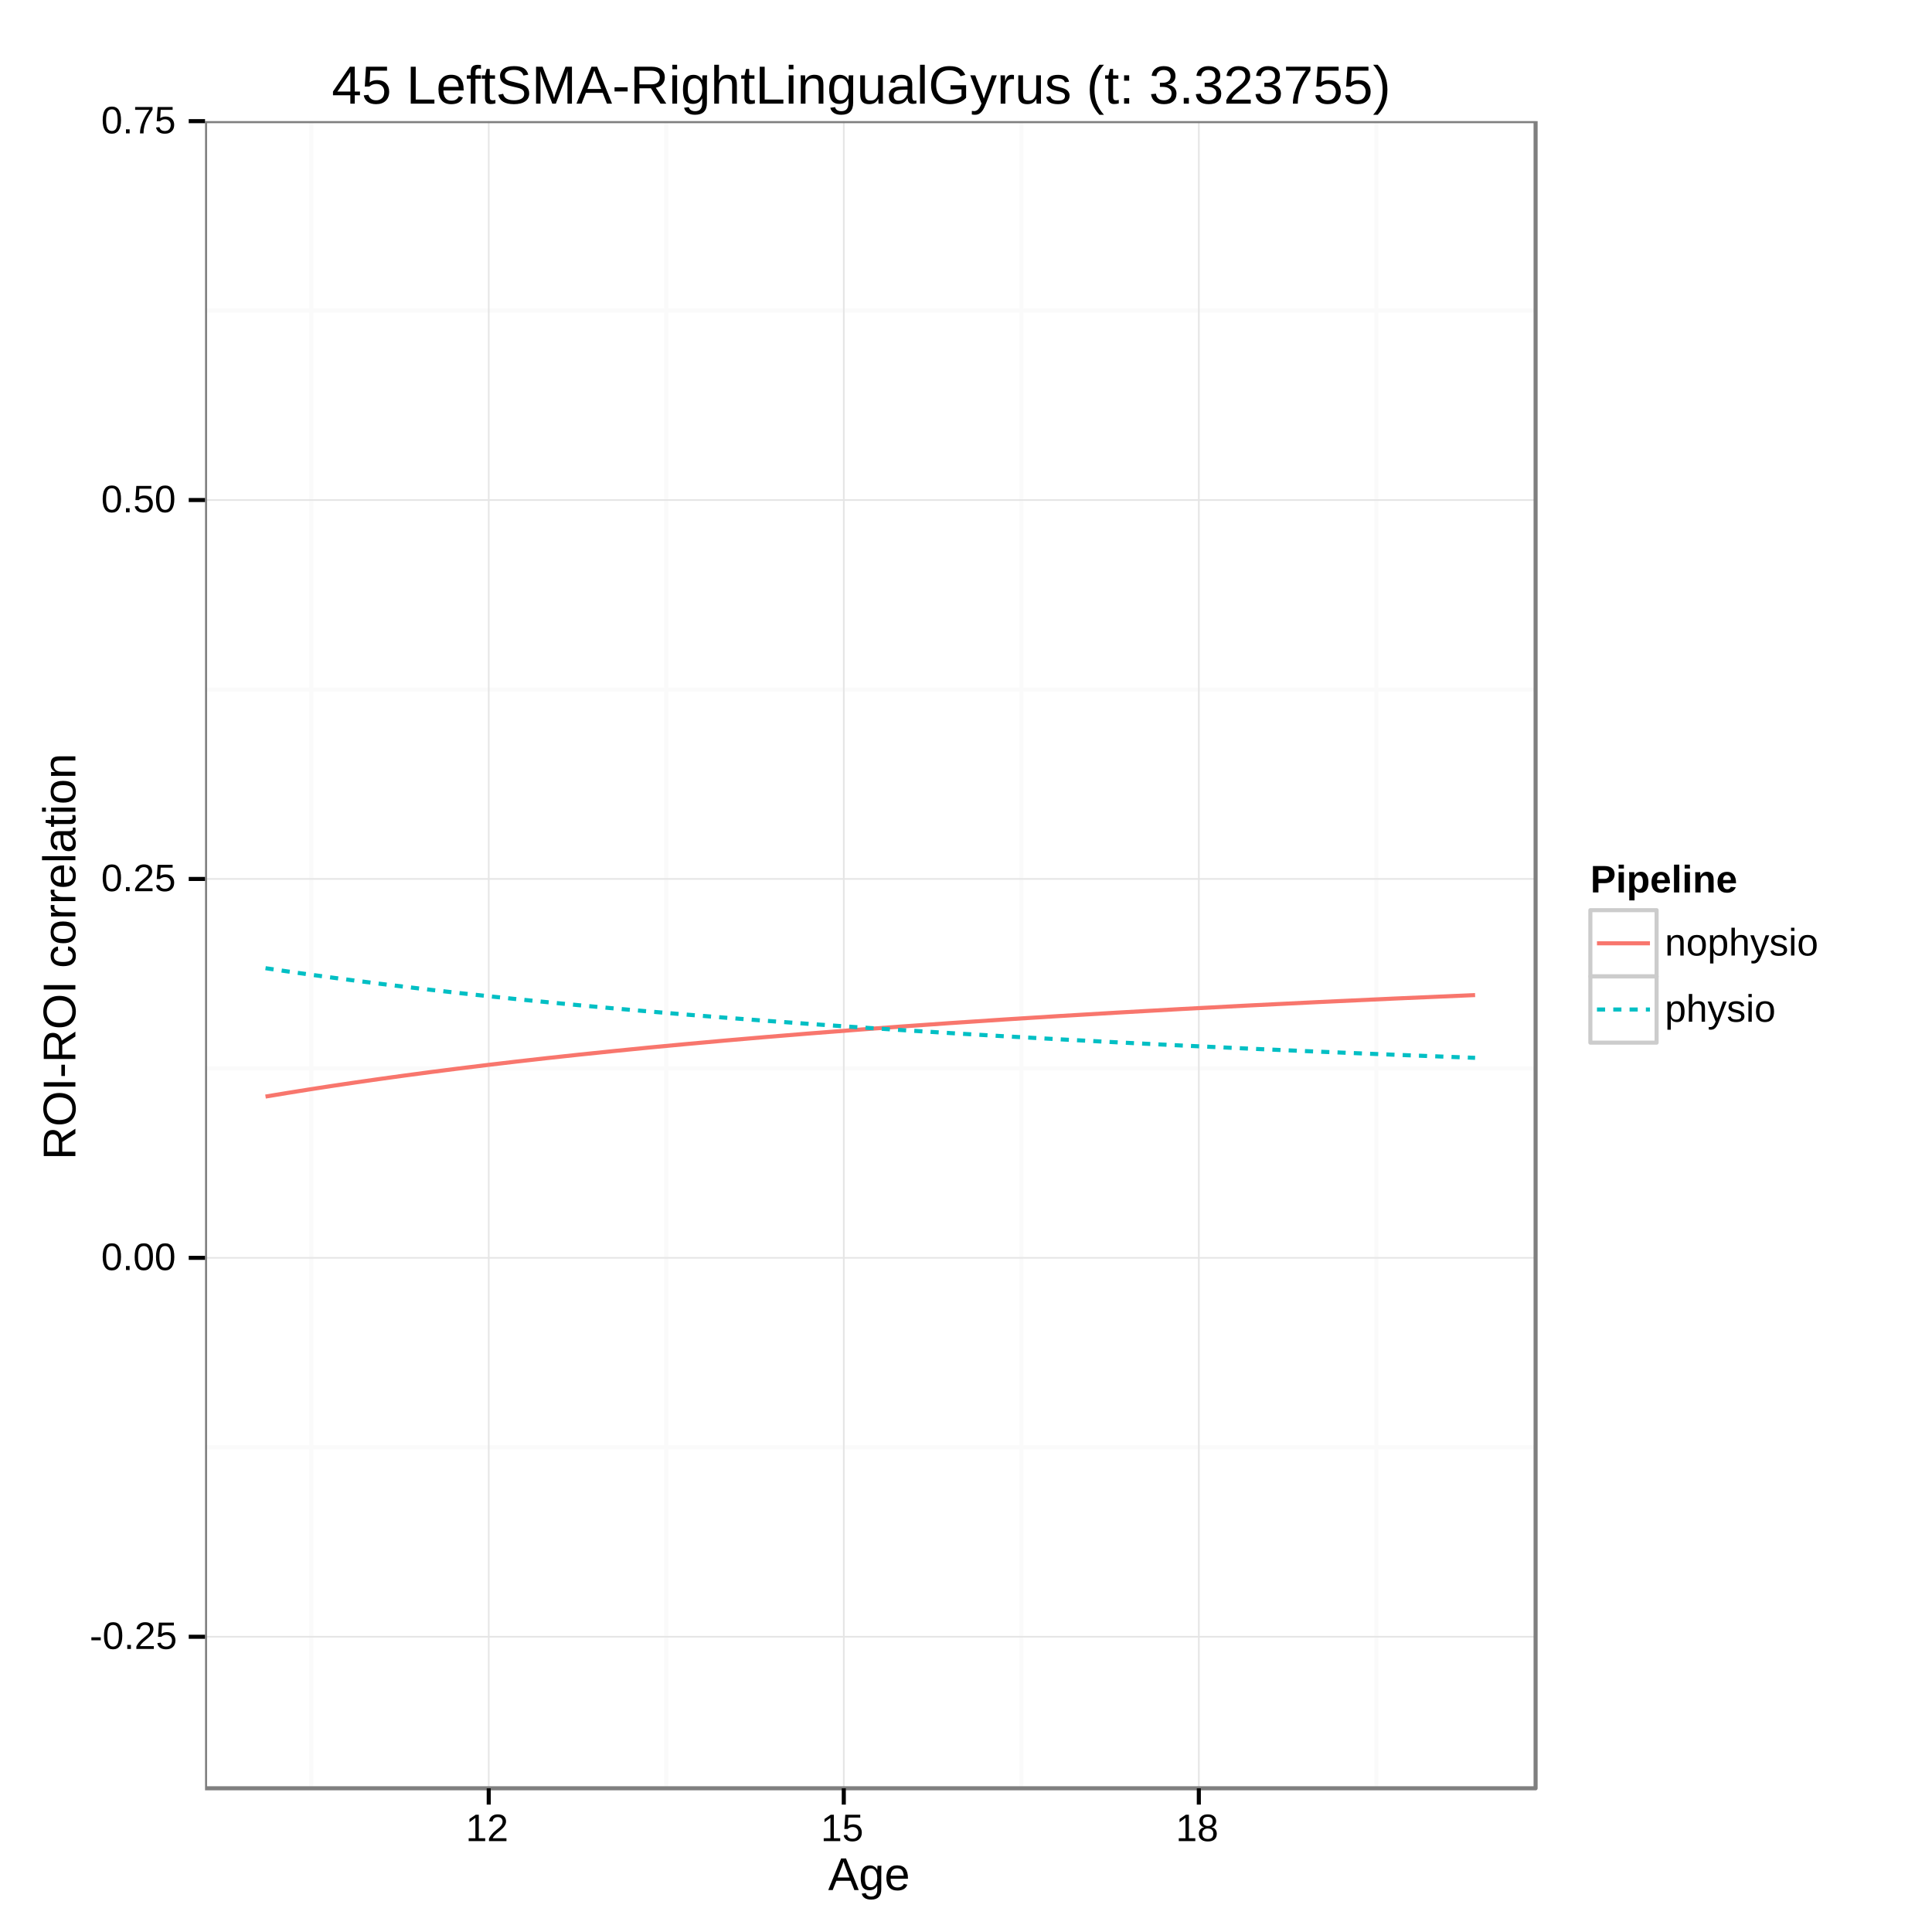 <?xml version="1.0" encoding="UTF-8"?>
<svg xmlns="http://www.w3.org/2000/svg" xmlns:xlink="http://www.w3.org/1999/xlink" width="504pt" height="504pt" viewBox="0 0 504 504" version="1.1">
<defs>
<g>
<symbol overflow="visible" id="glyph0-0">
<path style="stroke:none;" d="M 1 -6.875 L 6.5 -6.875 L 6.5 0 L 1 0 Z M 1.375 -6.516 L 1.375 -0.375 L 6.125 -0.375 L 6.125 -6.516 Z "/>
</symbol>
<symbol overflow="visible" id="glyph0-1">
<path style="stroke:none;" d="M 0.438 -2.266 L 0.438 -3.047 L 2.891 -3.047 L 2.891 -2.266 Z "/>
</symbol>
<symbol overflow="visible" id="glyph0-2">
<path style="stroke:none;" d="M 5.172 -3.438 C 5.172 -2.289 4.969 -1.414 4.562 -0.812 C 4.156 -0.207 3.555 0.094 2.766 0.094 C 1.973 0.094 1.379 -0.203 0.984 -0.797 C 0.586 -1.398 0.391 -2.281 0.391 -3.438 C 0.391 -4.625 0.582 -5.508 0.969 -6.094 C 1.352 -6.688 1.961 -6.984 2.797 -6.984 C 3.609 -6.984 4.207 -6.688 4.594 -6.094 C 4.977 -5.5 5.172 -4.613 5.172 -3.438 Z M 4.281 -3.438 C 4.281 -4.438 4.164 -5.156 3.938 -5.594 C 3.707 -6.039 3.328 -6.266 2.797 -6.266 C 2.254 -6.266 1.863 -6.047 1.625 -5.609 C 1.395 -5.172 1.281 -4.445 1.281 -3.438 C 1.281 -2.469 1.398 -1.754 1.641 -1.297 C 1.879 -0.848 2.258 -0.625 2.781 -0.625 C 3.301 -0.625 3.68 -0.852 3.922 -1.312 C 4.16 -1.77 4.281 -2.477 4.281 -3.438 Z "/>
</symbol>
<symbol overflow="visible" id="glyph0-3">
<path style="stroke:none;" d="M 0.906 0 L 0.906 -1.062 L 1.859 -1.062 L 1.859 0 Z "/>
</symbol>
<symbol overflow="visible" id="glyph0-4">
<path style="stroke:none;" d="M 0.5 0 L 0.5 -0.625 C 0.664 -1 0.867 -1.332 1.109 -1.625 C 1.348 -1.914 1.598 -2.18 1.859 -2.422 C 2.129 -2.66 2.391 -2.879 2.641 -3.078 C 2.898 -3.273 3.133 -3.473 3.344 -3.672 C 3.551 -3.879 3.719 -4.094 3.844 -4.312 C 3.977 -4.539 4.047 -4.789 4.047 -5.062 C 4.047 -5.445 3.938 -5.742 3.719 -5.953 C 3.5 -6.16 3.191 -6.266 2.797 -6.266 C 2.422 -6.266 2.109 -6.16 1.859 -5.953 C 1.617 -5.754 1.477 -5.469 1.438 -5.094 L 0.547 -5.188 C 0.609 -5.727 0.836 -6.16 1.234 -6.484 C 1.641 -6.816 2.16 -6.984 2.797 -6.984 C 3.484 -6.984 4.016 -6.816 4.391 -6.484 C 4.766 -6.16 4.953 -5.695 4.953 -5.094 C 4.953 -4.832 4.891 -4.566 4.766 -4.297 C 4.641 -4.035 4.457 -3.77 4.219 -3.5 C 3.977 -3.238 3.52 -2.832 2.844 -2.281 C 2.469 -1.977 2.164 -1.703 1.938 -1.453 C 1.719 -1.211 1.562 -0.977 1.469 -0.75 L 5.062 -0.75 L 5.062 0 Z "/>
</symbol>
<symbol overflow="visible" id="glyph0-5">
<path style="stroke:none;" d="M 5.141 -2.234 C 5.141 -1.516 4.922 -0.945 4.484 -0.531 C 4.055 -0.113 3.461 0.094 2.703 0.094 C 2.055 0.094 1.535 -0.047 1.141 -0.328 C 0.754 -0.609 0.508 -1.008 0.406 -1.531 L 1.297 -1.641 C 1.473 -0.961 1.945 -0.625 2.719 -0.625 C 3.188 -0.625 3.555 -0.766 3.828 -1.047 C 4.098 -1.328 4.234 -1.719 4.234 -2.219 C 4.234 -2.656 4.098 -3.004 3.828 -3.266 C 3.555 -3.535 3.191 -3.672 2.734 -3.672 C 2.504 -3.672 2.285 -3.633 2.078 -3.562 C 1.867 -3.488 1.66 -3.359 1.453 -3.172 L 0.594 -3.172 L 0.828 -6.875 L 4.734 -6.875 L 4.734 -6.141 L 1.625 -6.141 L 1.5 -3.953 C 1.883 -4.242 2.359 -4.391 2.922 -4.391 C 3.598 -4.391 4.133 -4.191 4.531 -3.797 C 4.938 -3.398 5.141 -2.879 5.141 -2.234 Z "/>
</symbol>
<symbol overflow="visible" id="glyph0-6">
<path style="stroke:none;" d="M 5.062 -6.172 C 4.352 -5.098 3.852 -4.254 3.562 -3.641 C 3.281 -3.035 3.066 -2.438 2.922 -1.844 C 2.773 -1.25 2.703 -0.633 2.703 0 L 1.781 0 C 1.781 -0.875 1.969 -1.797 2.344 -2.766 C 2.719 -3.742 3.336 -4.867 4.203 -6.141 L 0.516 -6.141 L 0.516 -6.875 L 5.062 -6.875 Z "/>
</symbol>
<symbol overflow="visible" id="glyph0-7">
<path style="stroke:none;" d="M 0.766 0 L 0.766 -0.75 L 2.516 -0.75 L 2.516 -6.047 L 0.969 -4.938 L 0.969 -5.766 L 2.594 -6.875 L 3.406 -6.875 L 3.406 -0.75 L 5.078 -0.75 L 5.078 0 Z "/>
</symbol>
<symbol overflow="visible" id="glyph0-8">
<path style="stroke:none;" d="M 5.125 -1.922 C 5.125 -1.285 4.922 -0.789 4.516 -0.438 C 4.117 -0.082 3.539 0.094 2.781 0.094 C 2.051 0.094 1.477 -0.078 1.062 -0.422 C 0.645 -0.773 0.438 -1.27 0.438 -1.906 C 0.438 -2.352 0.562 -2.727 0.812 -3.031 C 1.07 -3.344 1.406 -3.531 1.812 -3.594 L 1.812 -3.625 C 1.438 -3.707 1.141 -3.895 0.922 -4.188 C 0.703 -4.477 0.594 -4.82 0.594 -5.219 C 0.594 -5.738 0.785 -6.16 1.172 -6.484 C 1.566 -6.816 2.098 -6.984 2.766 -6.984 C 3.441 -6.984 3.973 -6.82 4.359 -6.5 C 4.754 -6.188 4.953 -5.754 4.953 -5.203 C 4.953 -4.816 4.844 -4.473 4.625 -4.172 C 4.406 -3.879 4.109 -3.695 3.734 -3.625 L 3.734 -3.609 C 4.172 -3.535 4.508 -3.348 4.75 -3.047 C 5 -2.742 5.125 -2.367 5.125 -1.922 Z M 4.047 -5.156 C 4.047 -5.938 3.617 -6.328 2.766 -6.328 C 2.348 -6.328 2.031 -6.227 1.812 -6.031 C 1.602 -5.844 1.5 -5.551 1.5 -5.156 C 1.5 -4.77 1.609 -4.473 1.828 -4.266 C 2.047 -4.055 2.363 -3.953 2.781 -3.953 C 3.188 -3.953 3.5 -4.047 3.719 -4.234 C 3.938 -4.422 4.047 -4.727 4.047 -5.156 Z M 4.219 -2 C 4.219 -2.426 4.086 -2.75 3.828 -2.969 C 3.578 -3.188 3.223 -3.297 2.766 -3.297 C 2.316 -3.297 1.969 -3.176 1.719 -2.938 C 1.469 -2.707 1.344 -2.391 1.344 -1.984 C 1.344 -1.035 1.828 -0.562 2.797 -0.562 C 3.273 -0.562 3.629 -0.676 3.859 -0.906 C 4.098 -1.133 4.219 -1.5 4.219 -2 Z "/>
</symbol>
<symbol overflow="visible" id="glyph0-9">
<path style="stroke:none;" d="M 4.031 0 L 4.031 -3.344 C 4.031 -3.695 3.992 -3.969 3.922 -4.156 C 3.859 -4.352 3.75 -4.492 3.594 -4.578 C 3.445 -4.66 3.227 -4.703 2.938 -4.703 C 2.52 -4.703 2.188 -4.555 1.938 -4.266 C 1.695 -3.973 1.578 -3.57 1.578 -3.062 L 1.578 0 L 0.688 0 L 0.688 -4.156 C 0.688 -4.77 0.68 -5.145 0.672 -5.281 L 1.5 -5.281 C 1.5 -5.27 1.5 -5.227 1.5 -5.156 C 1.508 -5.082 1.516 -5 1.516 -4.906 C 1.523 -4.812 1.531 -4.633 1.531 -4.375 L 1.547 -4.375 C 1.742 -4.738 1.973 -4.992 2.234 -5.141 C 2.504 -5.297 2.836 -5.375 3.234 -5.375 C 3.816 -5.375 4.238 -5.227 4.5 -4.938 C 4.77 -4.656 4.906 -4.18 4.906 -3.516 L 4.906 0 Z "/>
</symbol>
<symbol overflow="visible" id="glyph0-10">
<path style="stroke:none;" d="M 5.141 -2.641 C 5.141 -1.723 4.938 -1.035 4.531 -0.578 C 4.125 -0.129 3.535 0.094 2.766 0.094 C 1.992 0.094 1.41 -0.141 1.016 -0.609 C 0.617 -1.078 0.422 -1.754 0.422 -2.641 C 0.422 -4.461 1.207 -5.375 2.781 -5.375 C 3.594 -5.375 4.188 -5.148 4.562 -4.703 C 4.945 -4.266 5.141 -3.578 5.141 -2.641 Z M 4.219 -2.641 C 4.219 -3.367 4.109 -3.898 3.891 -4.234 C 3.672 -4.566 3.305 -4.734 2.797 -4.734 C 2.285 -4.734 1.914 -4.562 1.688 -4.219 C 1.457 -3.883 1.344 -3.359 1.344 -2.641 C 1.344 -1.953 1.453 -1.43 1.672 -1.078 C 1.898 -0.723 2.258 -0.547 2.75 -0.547 C 3.281 -0.547 3.656 -0.711 3.875 -1.047 C 4.102 -1.391 4.219 -1.922 4.219 -2.641 Z "/>
</symbol>
<symbol overflow="visible" id="glyph0-11">
<path style="stroke:none;" d="M 5.141 -2.672 C 5.141 -0.828 4.492 0.094 3.203 0.094 C 2.391 0.094 1.844 -0.211 1.562 -0.828 L 1.531 -0.828 C 1.539 -0.797 1.547 -0.516 1.547 0.016 L 1.547 2.078 L 0.672 2.078 L 0.672 -4.203 C 0.672 -4.742 0.66 -5.102 0.641 -5.281 L 1.5 -5.281 C 1.5 -5.27 1.5 -5.223 1.5 -5.141 C 1.508 -5.066 1.52 -4.945 1.531 -4.781 C 1.539 -4.613 1.547 -4.5 1.547 -4.438 L 1.562 -4.438 C 1.719 -4.758 1.922 -4.992 2.172 -5.141 C 2.43 -5.297 2.773 -5.375 3.203 -5.375 C 3.848 -5.375 4.332 -5.156 4.656 -4.719 C 4.977 -4.281 5.141 -3.598 5.141 -2.672 Z M 4.219 -2.641 C 4.219 -3.379 4.117 -3.906 3.922 -4.219 C 3.723 -4.539 3.406 -4.703 2.969 -4.703 C 2.625 -4.703 2.352 -4.629 2.156 -4.484 C 1.957 -4.336 1.805 -4.109 1.703 -3.797 C 1.598 -3.484 1.547 -3.078 1.547 -2.578 C 1.547 -1.879 1.656 -1.363 1.875 -1.031 C 2.102 -0.707 2.469 -0.547 2.969 -0.547 C 3.406 -0.547 3.723 -0.707 3.922 -1.031 C 4.117 -1.352 4.219 -1.891 4.219 -2.641 Z "/>
</symbol>
<symbol overflow="visible" id="glyph0-12">
<path style="stroke:none;" d="M 1.547 -4.375 C 1.734 -4.719 1.957 -4.969 2.219 -5.125 C 2.488 -5.289 2.828 -5.375 3.234 -5.375 C 3.805 -5.375 4.227 -5.234 4.5 -4.953 C 4.77 -4.672 4.906 -4.191 4.906 -3.516 L 4.906 0 L 4.031 0 L 4.031 -3.344 C 4.031 -3.719 3.992 -3.992 3.922 -4.172 C 3.859 -4.359 3.75 -4.492 3.594 -4.578 C 3.438 -4.66 3.219 -4.703 2.938 -4.703 C 2.52 -4.703 2.188 -4.555 1.938 -4.266 C 1.695 -3.984 1.578 -3.598 1.578 -3.109 L 1.578 0 L 0.688 0 L 0.688 -7.25 L 1.578 -7.25 L 1.578 -5.359 C 1.578 -5.16 1.566 -4.953 1.547 -4.734 C 1.535 -4.523 1.531 -4.406 1.531 -4.375 Z "/>
</symbol>
<symbol overflow="visible" id="glyph0-13">
<path style="stroke:none;" d="M 0.938 2.078 C 0.695 2.078 0.492 2.055 0.328 2.016 L 0.328 1.359 C 0.453 1.379 0.586 1.391 0.734 1.391 C 1.285 1.391 1.719 0.988 2.031 0.188 L 2.125 -0.031 L 0.031 -5.281 L 0.969 -5.281 L 2.078 -2.359 C 2.086 -2.316 2.102 -2.266 2.125 -2.203 C 2.156 -2.141 2.234 -1.926 2.359 -1.562 C 2.484 -1.195 2.547 -0.992 2.547 -0.953 L 2.891 -1.922 L 4.047 -5.281 L 4.984 -5.281 L 2.953 0 C 2.734 0.562 2.531 0.977 2.344 1.25 C 2.156 1.531 1.945 1.738 1.719 1.875 C 1.488 2.008 1.227 2.078 0.938 2.078 Z "/>
</symbol>
<symbol overflow="visible" id="glyph0-14">
<path style="stroke:none;" d="M 4.641 -1.453 C 4.641 -0.961 4.453 -0.582 4.078 -0.312 C 3.703 -0.039 3.176 0.094 2.5 0.094 C 1.844 0.094 1.332 -0.008 0.969 -0.219 C 0.613 -0.438 0.383 -0.773 0.281 -1.234 L 1.062 -1.391 C 1.133 -1.109 1.285 -0.898 1.516 -0.766 C 1.754 -0.641 2.082 -0.578 2.5 -0.578 C 2.945 -0.578 3.27 -0.645 3.469 -0.781 C 3.676 -0.914 3.781 -1.117 3.781 -1.391 C 3.781 -1.598 3.707 -1.766 3.562 -1.891 C 3.426 -2.023 3.195 -2.133 2.875 -2.219 L 2.25 -2.391 C 1.738 -2.516 1.375 -2.641 1.156 -2.766 C 0.945 -2.891 0.781 -3.039 0.656 -3.219 C 0.539 -3.406 0.484 -3.629 0.484 -3.891 C 0.484 -4.367 0.656 -4.734 1 -4.984 C 1.344 -5.234 1.844 -5.359 2.5 -5.359 C 3.082 -5.359 3.547 -5.254 3.891 -5.047 C 4.234 -4.848 4.453 -4.523 4.547 -4.078 L 3.75 -3.969 C 3.707 -4.207 3.578 -4.391 3.359 -4.516 C 3.148 -4.641 2.863 -4.703 2.5 -4.703 C 2.102 -4.703 1.812 -4.641 1.625 -4.516 C 1.438 -4.398 1.344 -4.219 1.344 -3.969 C 1.344 -3.82 1.379 -3.695 1.453 -3.594 C 1.535 -3.5 1.648 -3.414 1.797 -3.344 C 1.953 -3.281 2.281 -3.191 2.781 -3.078 C 3.238 -2.953 3.57 -2.836 3.781 -2.734 C 3.988 -2.641 4.148 -2.531 4.266 -2.406 C 4.379 -2.289 4.469 -2.156 4.531 -2 C 4.602 -1.844 4.641 -1.66 4.641 -1.453 Z "/>
</symbol>
<symbol overflow="visible" id="glyph0-15">
<path style="stroke:none;" d="M 0.672 -6.406 L 0.672 -7.25 L 1.547 -7.25 L 1.547 -6.406 Z M 0.672 0 L 0.672 -5.281 L 1.547 -5.281 L 1.547 0 Z "/>
</symbol>
<symbol overflow="visible" id="glyph1-0">
<path style="stroke:none;" d="M 1.203 -8.25 L 7.797 -8.25 L 7.797 0 L 1.203 0 Z M 1.641 -7.812 L 1.641 -0.453 L 7.344 -0.453 L 7.344 -7.812 Z "/>
</symbol>
<symbol overflow="visible" id="glyph1-1">
<path style="stroke:none;" d="M 6.844 0 L 5.891 -2.422 L 2.141 -2.422 L 1.188 0 L 0.031 0 L 3.391 -8.25 L 4.672 -8.25 L 7.984 0 Z M 4.016 -7.406 L 3.969 -7.25 C 3.863 -6.926 3.719 -6.508 3.531 -6 L 2.469 -3.281 L 5.562 -3.281 L 4.5 -6.016 C 4.395 -6.285 4.285 -6.586 4.172 -6.922 Z "/>
</symbol>
<symbol overflow="visible" id="glyph1-2">
<path style="stroke:none;" d="M 3.219 2.484 C 2.52 2.484 1.961 2.348 1.547 2.078 C 1.141 1.805 0.879 1.422 0.766 0.922 L 1.828 0.781 C 1.898 1.07 2.055 1.297 2.297 1.453 C 2.535 1.609 2.848 1.688 3.234 1.688 C 4.285 1.688 4.812 1.07 4.812 -0.156 L 4.812 -1.172 C 4.602 -0.766 4.328 -0.457 3.984 -0.25 C 3.641 -0.051 3.234 0.047 2.766 0.047 C 1.984 0.047 1.41 -0.207 1.047 -0.719 C 0.68 -1.238 0.5 -2.051 0.5 -3.156 C 0.5 -4.281 0.695 -5.109 1.094 -5.641 C 1.488 -6.172 2.086 -6.438 2.891 -6.438 C 3.336 -6.438 3.723 -6.332 4.047 -6.125 C 4.379 -5.926 4.633 -5.633 4.812 -5.25 L 4.828 -5.25 C 4.828 -5.375 4.832 -5.578 4.844 -5.859 C 4.863 -6.148 4.883 -6.312 4.906 -6.344 L 5.906 -6.344 C 5.875 -6.133 5.859 -5.695 5.859 -5.031 L 5.859 -0.188 C 5.859 1.594 4.977 2.484 3.219 2.484 Z M 4.812 -3.172 C 4.812 -3.68 4.738 -4.125 4.594 -4.5 C 4.457 -4.875 4.258 -5.16 4 -5.359 C 3.75 -5.555 3.461 -5.656 3.141 -5.656 C 2.598 -5.656 2.203 -5.457 1.953 -5.062 C 1.711 -4.676 1.594 -4.047 1.594 -3.172 C 1.594 -2.305 1.707 -1.68 1.938 -1.297 C 2.164 -0.922 2.562 -0.734 3.125 -0.734 C 3.457 -0.734 3.75 -0.828 4 -1.016 C 4.258 -1.211 4.457 -1.492 4.594 -1.859 C 4.738 -2.234 4.812 -2.672 4.812 -3.172 Z "/>
</symbol>
<symbol overflow="visible" id="glyph1-3">
<path style="stroke:none;" d="M 1.625 -2.953 C 1.625 -2.223 1.77 -1.66 2.062 -1.266 C 2.363 -0.867 2.805 -0.672 3.391 -0.672 C 3.848 -0.672 4.211 -0.758 4.484 -0.938 C 4.766 -1.125 4.953 -1.359 5.047 -1.641 L 5.969 -1.391 C 5.594 -0.379 4.734 0.125 3.391 0.125 C 2.453 0.125 1.738 -0.156 1.25 -0.719 C 0.758 -1.281 0.516 -2.113 0.516 -3.219 C 0.516 -4.258 0.758 -5.055 1.25 -5.609 C 1.738 -6.172 2.438 -6.453 3.344 -6.453 C 5.207 -6.453 6.141 -5.332 6.141 -3.094 L 6.141 -2.953 Z M 5.047 -3.75 C 4.992 -4.426 4.828 -4.914 4.547 -5.219 C 4.266 -5.52 3.859 -5.672 3.328 -5.672 C 2.816 -5.672 2.41 -5.5 2.109 -5.156 C 1.816 -4.82 1.656 -4.352 1.625 -3.75 Z "/>
</symbol>
<symbol overflow="visible" id="glyph2-0">
<path style="stroke:none;" d="M -8.25 -1.203 L -8.25 -7.797 L 0 -7.797 L 0 -1.203 Z M -7.812 -1.641 L -0.453 -1.641 L -0.453 -7.344 L -7.812 -7.344 Z "/>
</symbol>
<symbol overflow="visible" id="glyph2-1">
<path style="stroke:none;" d="M 0 -6.828 L -3.422 -4.672 L -3.422 -2.109 L 0 -2.109 L 0 -0.984 L -8.25 -0.984 L -8.25 -4.875 C -8.25 -5.801 -8.039 -6.516 -7.625 -7.016 C -7.219 -7.523 -6.641 -7.781 -5.891 -7.781 C -5.273 -7.781 -4.758 -7.598 -4.344 -7.234 C -3.926 -6.879 -3.664 -6.391 -3.562 -5.766 L 0 -8.109 Z M -5.891 -6.656 C -6.367 -6.656 -6.734 -6.488 -6.984 -6.156 C -7.234 -5.832 -7.359 -5.367 -7.359 -4.766 L -7.359 -2.109 L -4.312 -2.109 L -4.312 -4.812 C -4.312 -5.395 -4.445 -5.848 -4.719 -6.172 C -5 -6.492 -5.391 -6.656 -5.891 -6.656 Z "/>
</symbol>
<symbol overflow="visible" id="glyph2-2">
<path style="stroke:none;" d="M -4.172 -8.766 C -3.305 -8.766 -2.547 -8.598 -1.891 -8.266 C -1.242 -7.93 -0.742 -7.457 -0.391 -6.844 C -0.047 -6.227 0.125 -5.5 0.125 -4.656 C 0.125 -3.812 -0.047 -3.082 -0.391 -2.469 C -0.742 -1.852 -1.242 -1.379 -1.891 -1.047 C -2.535 -0.723 -3.297 -0.562 -4.172 -0.562 C -5.484 -0.562 -6.508 -0.922 -7.25 -1.641 C -8 -2.367 -8.375 -3.379 -8.375 -4.672 C -8.375 -5.516 -8.207 -6.242 -7.875 -6.859 C -7.539 -7.473 -7.055 -7.941 -6.422 -8.266 C -5.785 -8.598 -5.035 -8.766 -4.172 -8.766 Z M -4.172 -7.625 C -5.191 -7.625 -5.992 -7.363 -6.578 -6.844 C -7.172 -6.332 -7.469 -5.609 -7.469 -4.672 C -7.469 -3.723 -7.176 -2.988 -6.594 -2.469 C -6.02 -1.957 -5.211 -1.703 -4.172 -1.703 C -3.129 -1.703 -2.305 -1.961 -1.703 -2.484 C -1.098 -3.004 -0.797 -3.727 -0.797 -4.656 C -0.797 -5.613 -1.086 -6.348 -1.672 -6.859 C -2.266 -7.367 -3.098 -7.625 -4.172 -7.625 Z "/>
</symbol>
<symbol overflow="visible" id="glyph2-3">
<path style="stroke:none;" d="M 0 -1.109 L -8.25 -1.109 L -8.25 -2.234 L 0 -2.234 Z "/>
</symbol>
<symbol overflow="visible" id="glyph2-4">
<path style="stroke:none;" d="M -2.719 -0.531 L -3.656 -0.531 L -3.656 -3.469 L -2.719 -3.469 Z "/>
</symbol>
<symbol overflow="visible" id="glyph2-5">
<path style="stroke:none;" d=""/>
</symbol>
<symbol overflow="visible" id="glyph2-6">
<path style="stroke:none;" d="M -3.203 -1.609 C -2.359 -1.609 -1.734 -1.738 -1.328 -2 C -0.922 -2.27 -0.719 -2.676 -0.719 -3.219 C -0.719 -3.594 -0.816 -3.906 -1.016 -4.156 C -1.223 -4.406 -1.535 -4.562 -1.953 -4.625 L -1.891 -5.688 C -1.273 -5.602 -0.785 -5.344 -0.422 -4.906 C -0.055 -4.469 0.125 -3.91 0.125 -3.234 C 0.125 -2.348 -0.156 -1.672 -0.719 -1.203 C -1.281 -0.742 -2.098 -0.516 -3.172 -0.516 C -4.242 -0.516 -5.055 -0.75 -5.609 -1.219 C -6.172 -1.688 -6.453 -2.359 -6.453 -3.234 C -6.453 -3.879 -6.285 -4.414 -5.953 -4.844 C -5.617 -5.27 -5.156 -5.539 -4.562 -5.656 L -4.484 -4.562 C -4.836 -4.508 -5.113 -4.367 -5.312 -4.141 C -5.52 -3.922 -5.625 -3.609 -5.625 -3.203 C -5.625 -2.641 -5.438 -2.234 -5.062 -1.984 C -4.695 -1.734 -4.078 -1.609 -3.203 -1.609 Z "/>
</symbol>
<symbol overflow="visible" id="glyph2-7">
<path style="stroke:none;" d="M -3.172 -6.172 C -2.066 -6.172 -1.238 -5.926 -0.688 -5.438 C -0.145 -4.945 0.125 -4.238 0.125 -3.312 C 0.125 -2.383 -0.156 -1.68 -0.719 -1.203 C -1.289 -0.734 -2.109 -0.5 -3.172 -0.5 C -5.359 -0.5 -6.453 -1.445 -6.453 -3.344 C -6.453 -4.312 -6.188 -5.023 -5.656 -5.484 C -5.125 -5.941 -4.297 -6.172 -3.172 -6.172 Z M -3.172 -5.062 C -4.047 -5.062 -4.68 -4.93 -5.078 -4.672 C -5.473 -4.41 -5.672 -3.973 -5.672 -3.359 C -5.672 -2.742 -5.469 -2.297 -5.062 -2.016 C -4.664 -1.742 -4.035 -1.609 -3.172 -1.609 C -2.336 -1.609 -1.707 -1.742 -1.281 -2.016 C -0.863 -2.285 -0.656 -2.711 -0.656 -3.297 C -0.656 -3.93 -0.859 -4.383 -1.266 -4.656 C -1.672 -4.926 -2.305 -5.062 -3.172 -5.062 Z "/>
</symbol>
<symbol overflow="visible" id="glyph2-8">
<path style="stroke:none;" d="M 0 -0.828 L -4.859 -0.828 C -5.305 -0.828 -5.801 -0.816 -6.344 -0.797 L -6.344 -1.797 C -5.625 -1.828 -5.191 -1.844 -5.047 -1.844 L -5.047 -1.859 C -5.586 -2.023 -5.957 -2.219 -6.156 -2.438 C -6.352 -2.656 -6.453 -2.969 -6.453 -3.375 C -6.453 -3.508 -6.438 -3.648 -6.406 -3.797 L -5.438 -3.797 C -5.469 -3.66 -5.484 -3.473 -5.484 -3.234 C -5.484 -2.797 -5.297 -2.461 -4.922 -2.234 C -4.547 -2.004 -4.008 -1.891 -3.312 -1.891 L 0 -1.891 Z "/>
</symbol>
<symbol overflow="visible" id="glyph2-9">
<path style="stroke:none;" d="M -2.953 -1.625 C -2.223 -1.625 -1.66 -1.77 -1.266 -2.062 C -0.867 -2.363 -0.672 -2.805 -0.672 -3.391 C -0.672 -3.848 -0.758 -4.211 -0.938 -4.484 C -1.125 -4.766 -1.359 -4.953 -1.641 -5.047 L -1.391 -5.969 C -0.379 -5.594 0.125 -4.734 0.125 -3.391 C 0.125 -2.453 -0.156 -1.738 -0.719 -1.25 C -1.281 -0.758 -2.113 -0.516 -3.219 -0.516 C -4.258 -0.516 -5.055 -0.758 -5.609 -1.25 C -6.172 -1.738 -6.453 -2.438 -6.453 -3.344 C -6.453 -5.207 -5.332 -6.141 -3.094 -6.141 L -2.953 -6.141 Z M -3.75 -5.047 C -4.426 -4.992 -4.914 -4.828 -5.219 -4.547 C -5.52 -4.266 -5.672 -3.859 -5.672 -3.328 C -5.672 -2.816 -5.5 -2.41 -5.156 -2.109 C -4.82 -1.816 -4.352 -1.656 -3.75 -1.625 Z "/>
</symbol>
<symbol overflow="visible" id="glyph2-10">
<path style="stroke:none;" d="M 0 -0.812 L -8.703 -0.812 L -8.703 -1.859 L 0 -1.859 Z "/>
</symbol>
<symbol overflow="visible" id="glyph2-11">
<path style="stroke:none;" d="M 0.125 -2.422 C 0.125 -1.785 -0.039 -1.305 -0.375 -0.984 C -0.719 -0.672 -1.18 -0.516 -1.766 -0.516 C -2.422 -0.516 -2.926 -0.727 -3.281 -1.156 C -3.633 -1.594 -3.82 -2.289 -3.844 -3.25 L -3.875 -4.672 L -4.219 -4.672 C -4.727 -4.672 -5.094 -4.562 -5.312 -4.344 C -5.539 -4.125 -5.656 -3.781 -5.656 -3.312 C -5.656 -2.844 -5.57 -2.5 -5.406 -2.281 C -5.25 -2.062 -4.992 -1.93 -4.641 -1.891 L -4.75 -0.797 C -5.883 -0.973 -6.453 -1.816 -6.453 -3.328 C -6.453 -4.129 -6.27 -4.727 -5.906 -5.125 C -5.539 -5.531 -5.016 -5.734 -4.328 -5.734 L -1.594 -5.734 C -1.281 -5.734 -1.047 -5.773 -0.891 -5.859 C -0.734 -5.941 -0.656 -6.098 -0.656 -6.328 C -0.656 -6.43 -0.664 -6.547 -0.688 -6.672 L -0.031 -6.672 C 0.031 -6.41 0.062 -6.141 0.062 -5.859 C 0.062 -5.473 -0.039 -5.188 -0.25 -5 C -0.457 -4.82 -0.781 -4.723 -1.219 -4.703 L -1.219 -4.672 C -0.727 -4.398 -0.379 -4.082 -0.172 -3.719 C 0.023 -3.363 0.125 -2.93 0.125 -2.422 Z M -0.672 -2.672 C -0.672 -3.055 -0.758 -3.398 -0.938 -3.703 C -1.113 -4.004 -1.352 -4.238 -1.656 -4.406 C -1.969 -4.582 -2.285 -4.672 -2.609 -4.672 L -3.125 -4.672 L -3.109 -3.516 C -3.098 -3.016 -3.047 -2.633 -2.953 -2.375 C -2.859 -2.125 -2.711 -1.93 -2.516 -1.797 C -2.328 -1.66 -2.07 -1.594 -1.75 -1.594 C -1.406 -1.594 -1.141 -1.688 -0.953 -1.875 C -0.766 -2.062 -0.672 -2.328 -0.672 -2.672 Z "/>
</symbol>
<symbol overflow="visible" id="glyph2-12">
<path style="stroke:none;" d="M -0.047 -3.25 C 0.047 -2.895 0.094 -2.539 0.094 -2.188 C 0.094 -1.344 -0.383 -0.922 -1.344 -0.922 L -5.578 -0.922 L -5.578 -0.188 L -6.344 -0.188 L -6.344 -0.953 L -7.766 -1.266 L -7.766 -1.969 L -6.344 -1.969 L -6.344 -3.141 L -5.578 -3.141 L -5.578 -1.969 L -1.578 -1.969 C -1.266 -1.969 -1.047 -2.016 -0.922 -2.109 C -0.805 -2.211 -0.75 -2.391 -0.75 -2.641 C -0.75 -2.773 -0.773 -2.977 -0.828 -3.25 Z "/>
</symbol>
<symbol overflow="visible" id="glyph2-13">
<path style="stroke:none;" d="M -7.688 -0.797 L -8.703 -0.797 L -8.703 -1.859 L -7.688 -1.859 Z M 0 -0.797 L -6.344 -0.797 L -6.344 -1.859 L 0 -1.859 Z "/>
</symbol>
<symbol overflow="visible" id="glyph2-14">
<path style="stroke:none;" d="M 0 -4.828 L -4.016 -4.828 C -4.43 -4.828 -4.754 -4.785 -4.984 -4.703 C -5.223 -4.629 -5.391 -4.5 -5.484 -4.312 C -5.586 -4.133 -5.641 -3.875 -5.641 -3.531 C -5.641 -3.02 -5.461 -2.617 -5.109 -2.328 C -4.766 -2.035 -4.285 -1.891 -3.672 -1.891 L 0 -1.891 L 0 -0.828 L -4.984 -0.828 C -5.723 -0.828 -6.176 -0.816 -6.344 -0.797 L -6.344 -1.797 C -6.32 -1.797 -6.266 -1.797 -6.172 -1.797 C -6.086 -1.805 -5.988 -1.812 -5.875 -1.812 C -5.77 -1.82 -5.562 -1.832 -5.25 -1.844 L -5.25 -1.859 C -5.688 -2.098 -5.992 -2.375 -6.172 -2.688 C -6.359 -3.008 -6.453 -3.41 -6.453 -3.891 C -6.453 -4.578 -6.281 -5.082 -5.938 -5.406 C -5.594 -5.727 -5.02 -5.891 -4.219 -5.891 L 0 -5.891 Z "/>
</symbol>
<symbol overflow="visible" id="glyph3-0">
<path style="stroke:none;" d="M 1 -6.875 L 6.5 -6.875 L 6.5 0 L 1 0 Z M 1.375 -6.516 L 1.375 -0.375 L 6.125 -0.375 L 6.125 -6.516 Z "/>
</symbol>
<symbol overflow="visible" id="glyph3-1">
<path style="stroke:none;" d="M 6.328 -4.703 C 6.328 -4.254 6.223 -3.859 6.016 -3.516 C 5.816 -3.172 5.531 -2.898 5.156 -2.703 C 4.781 -2.516 4.332 -2.422 3.812 -2.422 L 2.109 -2.422 L 2.109 0 L 0.672 0 L 0.672 -6.875 L 3.766 -6.875 C 4.586 -6.875 5.219 -6.688 5.656 -6.312 C 6.102 -5.938 6.328 -5.398 6.328 -4.703 Z M 4.875 -4.672 C 4.875 -5.398 4.445 -5.766 3.594 -5.766 L 2.109 -5.766 L 2.109 -3.531 L 3.641 -3.531 C 4.035 -3.531 4.336 -3.629 4.547 -3.828 C 4.766 -4.023 4.875 -4.305 4.875 -4.672 Z "/>
</symbol>
<symbol overflow="visible" id="glyph3-2">
<path style="stroke:none;" d="M 0.703 -6.234 L 0.703 -7.25 L 2.078 -7.25 L 2.078 -6.234 Z M 0.703 0 L 0.703 -5.281 L 2.078 -5.281 L 2.078 0 Z "/>
</symbol>
<symbol overflow="visible" id="glyph3-3">
<path style="stroke:none;" d="M 5.703 -2.672 C 5.703 -1.785 5.523 -1.102 5.172 -0.625 C 4.816 -0.145 4.316 0.094 3.672 0.094 C 3.297 0.094 2.973 0.016 2.703 -0.141 C 2.43 -0.305 2.223 -0.539 2.078 -0.844 L 2.047 -0.844 C 2.066 -0.738 2.078 -0.441 2.078 0.047 L 2.078 2.078 L 0.703 2.078 L 0.703 -4.062 C 0.703 -4.562 0.688 -4.969 0.656 -5.281 L 2 -5.281 C 2.008 -5.227 2.02 -5.113 2.031 -4.938 C 2.039 -4.758 2.047 -4.586 2.047 -4.422 L 2.078 -4.422 C 2.379 -5.066 2.941 -5.391 3.766 -5.391 C 4.379 -5.391 4.852 -5.148 5.188 -4.672 C 5.531 -4.203 5.703 -3.535 5.703 -2.672 Z M 4.266 -2.672 C 4.266 -3.848 3.898 -4.438 3.172 -4.438 C 2.805 -4.438 2.523 -4.273 2.328 -3.953 C 2.141 -3.641 2.047 -3.195 2.047 -2.625 C 2.047 -2.051 2.141 -1.609 2.328 -1.297 C 2.523 -0.992 2.805 -0.844 3.172 -0.844 C 3.898 -0.844 4.266 -1.453 4.266 -2.672 Z "/>
</symbol>
<symbol overflow="visible" id="glyph3-4">
<path style="stroke:none;" d="M 2.859 0.094 C 2.066 0.094 1.457 -0.141 1.031 -0.609 C 0.602 -1.078 0.391 -1.766 0.391 -2.672 C 0.391 -3.535 0.602 -4.203 1.031 -4.672 C 1.469 -5.141 2.082 -5.375 2.875 -5.375 C 3.633 -5.375 4.211 -5.125 4.609 -4.625 C 5.016 -4.125 5.219 -3.391 5.219 -2.422 L 5.219 -2.375 L 1.828 -2.375 C 1.828 -1.863 1.922 -1.477 2.109 -1.219 C 2.305 -0.957 2.582 -0.828 2.938 -0.828 C 3.414 -0.828 3.719 -1.035 3.844 -1.453 L 5.141 -1.344 C 4.766 -0.383 4.004 0.094 2.859 0.094 Z M 2.859 -4.516 C 2.535 -4.516 2.285 -4.398 2.109 -4.172 C 1.941 -3.953 1.852 -3.641 1.844 -3.234 L 3.891 -3.234 C 3.867 -3.66 3.766 -3.977 3.578 -4.188 C 3.398 -4.406 3.16 -4.516 2.859 -4.516 Z "/>
</symbol>
<symbol overflow="visible" id="glyph3-5">
<path style="stroke:none;" d="M 0.703 0 L 0.703 -7.25 L 2.078 -7.25 L 2.078 0 Z "/>
</symbol>
<symbol overflow="visible" id="glyph3-6">
<path style="stroke:none;" d="M 4.125 0 L 4.125 -2.969 C 4.125 -3.895 3.805 -4.359 3.172 -4.359 C 2.848 -4.359 2.582 -4.211 2.375 -3.922 C 2.176 -3.641 2.078 -3.273 2.078 -2.828 L 2.078 0 L 0.703 0 L 0.703 -4.109 C 0.703 -4.391 0.695 -4.617 0.688 -4.797 C 0.676 -4.973 0.664 -5.133 0.656 -5.281 L 1.969 -5.281 C 1.977 -5.219 1.988 -5.051 2 -4.781 C 2.02 -4.52 2.031 -4.336 2.031 -4.234 L 2.047 -4.234 C 2.234 -4.641 2.469 -4.93 2.75 -5.109 C 3.031 -5.297 3.363 -5.391 3.75 -5.391 C 4.312 -5.391 4.738 -5.211 5.031 -4.859 C 5.332 -4.516 5.484 -4.016 5.484 -3.359 L 5.484 0 Z "/>
</symbol>
<symbol overflow="visible" id="glyph4-0">
<path style="stroke:none;" d="M 1.406 -9.625 L 9.094 -9.625 L 9.094 0 L 1.406 0 Z M 1.922 -9.109 L 1.922 -0.516 L 8.578 -0.516 L 8.578 -9.109 Z "/>
</symbol>
<symbol overflow="visible" id="glyph4-1">
<path style="stroke:none;" d="M 6.016 -2.188 L 6.016 0 L 4.859 0 L 4.859 -2.188 L 0.328 -2.188 L 0.328 -3.141 L 4.734 -9.625 L 6.016 -9.625 L 6.016 -3.156 L 7.375 -3.156 L 7.375 -2.188 Z M 4.859 -8.25 C 4.848 -8.219 4.781 -8.094 4.656 -7.875 C 4.539 -7.664 4.457 -7.52 4.406 -7.438 L 1.938 -3.797 L 1.562 -3.281 L 1.453 -3.156 L 4.859 -3.156 Z "/>
</symbol>
<symbol overflow="visible" id="glyph4-2">
<path style="stroke:none;" d="M 7.203 -3.141 C 7.203 -2.117 6.898 -1.316 6.297 -0.734 C 5.691 -0.148 4.852 0.141 3.781 0.141 C 2.883 0.141 2.16 -0.055 1.609 -0.453 C 1.055 -0.848 0.707 -1.414 0.562 -2.156 L 1.812 -2.297 C 2.062 -1.348 2.727 -0.875 3.812 -0.875 C 4.469 -0.875 4.984 -1.07 5.359 -1.469 C 5.734 -1.863 5.922 -2.41 5.922 -3.109 C 5.922 -3.711 5.734 -4.203 5.359 -4.578 C 4.984 -4.953 4.473 -5.141 3.828 -5.141 C 3.504 -5.141 3.195 -5.086 2.906 -4.984 C 2.613 -4.879 2.328 -4.703 2.047 -4.453 L 0.844 -4.453 L 1.156 -9.625 L 6.641 -9.625 L 6.641 -8.594 L 2.281 -8.594 L 2.094 -5.531 C 2.633 -5.938 3.301 -6.141 4.094 -6.141 C 5.039 -6.141 5.797 -5.863 6.359 -5.312 C 6.922 -4.758 7.203 -4.035 7.203 -3.141 Z "/>
</symbol>
<symbol overflow="visible" id="glyph4-3">
<path style="stroke:none;" d=""/>
</symbol>
<symbol overflow="visible" id="glyph4-4">
<path style="stroke:none;" d="M 1.156 0 L 1.156 -9.625 L 2.453 -9.625 L 2.453 -1.062 L 7.328 -1.062 L 7.328 0 Z "/>
</symbol>
<symbol overflow="visible" id="glyph4-5">
<path style="stroke:none;" d="M 1.891 -3.438 C 1.891 -2.594 2.062 -1.938 2.406 -1.469 C 2.758 -1.008 3.273 -0.781 3.953 -0.781 C 4.484 -0.781 4.91 -0.883 5.234 -1.094 C 5.555 -1.312 5.773 -1.586 5.891 -1.922 L 6.969 -1.609 C 6.52 -0.441 5.516 0.141 3.953 0.141 C 2.859 0.141 2.023 -0.18 1.453 -0.828 C 0.879 -1.484 0.594 -2.457 0.594 -3.75 C 0.594 -4.969 0.879 -5.898 1.453 -6.547 C 2.023 -7.203 2.844 -7.531 3.906 -7.531 C 6.082 -7.531 7.172 -6.223 7.172 -3.609 L 7.172 -3.438 Z M 5.891 -4.375 C 5.828 -5.156 5.629 -5.723 5.297 -6.078 C 4.973 -6.441 4.504 -6.625 3.891 -6.625 C 3.285 -6.625 2.805 -6.422 2.453 -6.016 C 2.109 -5.617 1.926 -5.07 1.906 -4.375 Z "/>
</symbol>
<symbol overflow="visible" id="glyph4-6">
<path style="stroke:none;" d="M 2.469 -6.5 L 2.469 0 L 1.234 0 L 1.234 -6.5 L 0.203 -6.5 L 0.203 -7.391 L 1.234 -7.391 L 1.234 -8.234 C 1.234 -8.91 1.379 -9.395 1.672 -9.688 C 1.973 -9.977 2.43 -10.125 3.047 -10.125 C 3.391 -10.125 3.676 -10.098 3.906 -10.047 L 3.906 -9.109 C 3.707 -9.148 3.523 -9.172 3.359 -9.172 C 3.047 -9.172 2.816 -9.086 2.672 -8.922 C 2.535 -8.766 2.469 -8.477 2.469 -8.062 L 2.469 -7.391 L 3.906 -7.391 L 3.906 -6.5 Z "/>
</symbol>
<symbol overflow="visible" id="glyph4-7">
<path style="stroke:none;" d="M 3.781 -0.062 C 3.375 0.051 2.961 0.109 2.547 0.109 C 1.555 0.109 1.062 -0.445 1.062 -1.562 L 1.062 -6.5 L 0.219 -6.5 L 0.219 -7.391 L 1.109 -7.391 L 1.484 -9.047 L 2.297 -9.047 L 2.297 -7.391 L 3.672 -7.391 L 3.672 -6.5 L 2.297 -6.5 L 2.297 -1.828 C 2.297 -1.473 2.352 -1.223 2.469 -1.078 C 2.582 -0.941 2.785 -0.875 3.078 -0.875 C 3.242 -0.875 3.477 -0.906 3.781 -0.969 Z "/>
</symbol>
<symbol overflow="visible" id="glyph4-8">
<path style="stroke:none;" d="M 8.703 -2.656 C 8.703 -1.77 8.352 -1.082 7.656 -0.594 C 6.957 -0.102 5.977 0.141 4.719 0.141 C 2.375 0.141 1.016 -0.676 0.641 -2.312 L 1.906 -2.562 C 2.051 -1.988 2.359 -1.562 2.828 -1.281 C 3.305 -1.008 3.953 -0.875 4.766 -0.875 C 5.609 -0.875 6.258 -1.02 6.719 -1.312 C 7.176 -1.602 7.406 -2.031 7.406 -2.594 C 7.406 -2.906 7.332 -3.16 7.188 -3.359 C 7.039 -3.555 6.836 -3.719 6.578 -3.844 C 6.316 -3.969 6.004 -4.07 5.641 -4.156 C 5.285 -4.25 4.891 -4.344 4.453 -4.438 C 3.691 -4.613 3.113 -4.785 2.719 -4.953 C 2.332 -5.117 2.023 -5.305 1.797 -5.516 C 1.566 -5.723 1.391 -5.961 1.266 -6.234 C 1.148 -6.516 1.094 -6.836 1.094 -7.203 C 1.094 -8.023 1.406 -8.66 2.031 -9.109 C 2.664 -9.555 3.57 -9.781 4.75 -9.781 C 5.844 -9.781 6.676 -9.609 7.25 -9.266 C 7.832 -8.93 8.238 -8.363 8.469 -7.562 L 7.188 -7.328 C 7.039 -7.836 6.77 -8.207 6.375 -8.438 C 5.977 -8.676 5.43 -8.797 4.734 -8.797 C 3.961 -8.797 3.375 -8.664 2.969 -8.406 C 2.562 -8.156 2.359 -7.773 2.359 -7.266 C 2.359 -6.973 2.438 -6.727 2.594 -6.531 C 2.75 -6.332 2.973 -6.164 3.266 -6.031 C 3.566 -5.906 4.16 -5.742 5.047 -5.547 C 5.336 -5.473 5.629 -5.398 5.922 -5.328 C 6.223 -5.266 6.504 -5.18 6.766 -5.078 C 7.035 -4.984 7.285 -4.867 7.516 -4.734 C 7.754 -4.609 7.961 -4.445 8.141 -4.25 C 8.316 -4.062 8.453 -3.836 8.547 -3.578 C 8.648 -3.316 8.703 -3.008 8.703 -2.656 Z "/>
</symbol>
<symbol overflow="visible" id="glyph4-9">
<path style="stroke:none;" d="M 9.344 0 L 9.344 -6.422 C 9.344 -7.141 9.363 -7.828 9.406 -8.484 C 9.176 -7.66 8.973 -7.02 8.797 -6.562 L 6.312 0 L 5.391 0 L 2.875 -6.562 L 2.484 -7.719 L 2.266 -8.484 L 2.281 -7.719 L 2.312 -6.422 L 2.312 0 L 1.156 0 L 1.156 -9.625 L 2.859 -9.625 L 5.422 -2.953 C 5.516 -2.68 5.602 -2.391 5.688 -2.078 C 5.77 -1.773 5.828 -1.555 5.859 -1.422 C 5.891 -1.609 5.961 -1.883 6.078 -2.25 C 6.203 -2.625 6.285 -2.859 6.328 -2.953 L 8.844 -9.625 L 10.516 -9.625 L 10.516 0 Z "/>
</symbol>
<symbol overflow="visible" id="glyph4-10">
<path style="stroke:none;" d="M 7.984 0 L 6.875 -2.812 L 2.484 -2.812 L 1.375 0 L 0.031 0 L 3.953 -9.625 L 5.438 -9.625 L 9.312 0 Z M 4.688 -8.641 L 4.625 -8.453 C 4.508 -8.078 4.336 -7.594 4.109 -7 L 2.891 -3.828 L 6.484 -3.828 L 5.25 -7.016 C 5.125 -7.328 5 -7.68 4.875 -8.078 Z "/>
</symbol>
<symbol overflow="visible" id="glyph4-11">
<path style="stroke:none;" d="M 0.625 -3.172 L 0.625 -4.266 L 4.047 -4.266 L 4.047 -3.172 Z "/>
</symbol>
<symbol overflow="visible" id="glyph4-12">
<path style="stroke:none;" d="M 7.953 0 L 5.453 -4 L 2.453 -4 L 2.453 0 L 1.156 0 L 1.156 -9.625 L 5.688 -9.625 C 6.77 -9.625 7.602 -9.379 8.188 -8.891 C 8.781 -8.41 9.078 -7.738 9.078 -6.875 C 9.078 -6.156 8.867 -5.551 8.453 -5.062 C 8.035 -4.582 7.461 -4.281 6.734 -4.156 L 9.469 0 Z M 7.766 -6.859 C 7.766 -7.422 7.57 -7.848 7.188 -8.141 C 6.812 -8.441 6.266 -8.594 5.547 -8.594 L 2.453 -8.594 L 2.453 -5.031 L 5.609 -5.031 C 6.297 -5.031 6.828 -5.191 7.203 -5.516 C 7.578 -5.836 7.766 -6.285 7.766 -6.859 Z "/>
</symbol>
<symbol overflow="visible" id="glyph4-13">
<path style="stroke:none;" d="M 0.938 -8.969 L 0.938 -10.141 L 2.172 -10.141 L 2.172 -8.969 Z M 0.938 0 L 0.938 -7.391 L 2.172 -7.391 L 2.172 0 Z "/>
</symbol>
<symbol overflow="visible" id="glyph4-14">
<path style="stroke:none;" d="M 3.75 2.906 C 2.938 2.906 2.289 2.742 1.812 2.422 C 1.332 2.109 1.023 1.66 0.891 1.078 L 2.141 0.906 C 2.211 1.25 2.391 1.508 2.672 1.688 C 2.953 1.875 3.32 1.969 3.781 1.969 C 5.008 1.969 5.625 1.25 5.625 -0.188 L 5.625 -1.375 L 5.609 -1.375 C 5.367 -0.895 5.047 -0.535 4.641 -0.297 C 4.242 -0.055 3.773 0.062 3.234 0.062 C 2.316 0.062 1.645 -0.238 1.219 -0.844 C 0.801 -1.445 0.594 -2.395 0.594 -3.688 C 0.594 -4.988 0.82 -5.953 1.281 -6.578 C 1.738 -7.203 2.43 -7.516 3.359 -7.516 C 3.891 -7.516 4.348 -7.395 4.734 -7.156 C 5.117 -6.914 5.414 -6.57 5.625 -6.125 L 5.641 -6.125 C 5.641 -6.27 5.645 -6.508 5.656 -6.844 C 5.676 -7.176 5.695 -7.359 5.719 -7.391 L 6.891 -7.391 C 6.859 -7.148 6.844 -6.641 6.844 -5.859 L 6.844 -0.219 C 6.844 1.863 5.812 2.906 3.75 2.906 Z M 5.625 -3.703 C 5.625 -4.297 5.539 -4.812 5.375 -5.25 C 5.207 -5.688 4.973 -6.02 4.672 -6.25 C 4.379 -6.477 4.047 -6.594 3.672 -6.594 C 3.035 -6.594 2.57 -6.363 2.281 -5.906 C 2 -5.457 1.859 -4.723 1.859 -3.703 C 1.859 -2.691 1.992 -1.961 2.266 -1.516 C 2.535 -1.078 2.992 -0.859 3.641 -0.859 C 4.023 -0.859 4.367 -0.969 4.672 -1.188 C 4.973 -1.414 5.207 -1.742 5.375 -2.172 C 5.539 -2.598 5.625 -3.109 5.625 -3.703 Z "/>
</symbol>
<symbol overflow="visible" id="glyph4-15">
<path style="stroke:none;" d="M 2.172 -6.125 C 2.43 -6.613 2.742 -6.969 3.109 -7.188 C 3.484 -7.414 3.957 -7.531 4.531 -7.531 C 5.332 -7.531 5.922 -7.332 6.297 -6.938 C 6.68 -6.539 6.875 -5.867 6.875 -4.922 L 6.875 0 L 5.641 0 L 5.641 -4.688 C 5.641 -5.207 5.594 -5.594 5.5 -5.844 C 5.406 -6.102 5.25 -6.289 5.031 -6.406 C 4.812 -6.52 4.504 -6.578 4.109 -6.578 C 3.535 -6.578 3.07 -6.375 2.719 -5.969 C 2.375 -5.57 2.203 -5.035 2.203 -4.359 L 2.203 0 L 0.969 0 L 0.969 -10.141 L 2.203 -10.141 L 2.203 -7.5 C 2.203 -7.227 2.191 -6.941 2.172 -6.641 C 2.16 -6.348 2.148 -6.176 2.141 -6.125 Z "/>
</symbol>
<symbol overflow="visible" id="glyph4-16">
<path style="stroke:none;" d="M 5.641 0 L 5.641 -4.688 C 5.641 -5.176 5.594 -5.555 5.5 -5.828 C 5.406 -6.098 5.25 -6.289 5.031 -6.406 C 4.82 -6.52 4.516 -6.578 4.109 -6.578 C 3.523 -6.578 3.062 -6.375 2.719 -5.969 C 2.375 -5.562 2.203 -5 2.203 -4.281 L 2.203 0 L 0.969 0 L 0.969 -5.812 C 0.969 -6.676 0.957 -7.203 0.938 -7.391 L 2.094 -7.391 C 2.094 -7.367 2.094 -7.305 2.094 -7.203 C 2.102 -7.109 2.113 -6.992 2.125 -6.859 C 2.133 -6.734 2.141 -6.488 2.141 -6.125 L 2.172 -6.125 C 2.453 -6.633 2.773 -6.992 3.141 -7.203 C 3.516 -7.422 3.977 -7.531 4.531 -7.531 C 5.344 -7.531 5.938 -7.328 6.312 -6.922 C 6.688 -6.523 6.875 -5.859 6.875 -4.922 L 6.875 0 Z "/>
</symbol>
<symbol overflow="visible" id="glyph4-17">
<path style="stroke:none;" d="M 2.141 -7.391 L 2.141 -2.703 C 2.141 -2.211 2.188 -1.832 2.281 -1.562 C 2.383 -1.301 2.539 -1.109 2.75 -0.984 C 2.957 -0.867 3.266 -0.812 3.672 -0.812 C 4.266 -0.812 4.727 -1.016 5.062 -1.422 C 5.406 -1.828 5.578 -2.391 5.578 -3.109 L 5.578 -7.391 L 6.812 -7.391 L 6.812 -1.578 C 6.812 -0.711 6.828 -0.188 6.859 0 L 5.688 0 C 5.688 -0.02 5.68 -0.078 5.672 -0.172 C 5.672 -0.273 5.664 -0.391 5.656 -0.516 C 5.656 -0.648 5.648 -0.898 5.641 -1.266 L 5.625 -1.266 C 5.344 -0.754 5.016 -0.391 4.641 -0.172 C 4.266 0.035 3.801 0.141 3.25 0.141 C 2.438 0.141 1.844 -0.062 1.469 -0.469 C 1.094 -0.875 0.906 -1.539 0.906 -2.469 L 0.906 -7.391 Z "/>
</symbol>
<symbol overflow="visible" id="glyph4-18">
<path style="stroke:none;" d="M 2.828 0.141 C 2.086 0.141 1.531 -0.055 1.156 -0.453 C 0.781 -0.848 0.594 -1.383 0.594 -2.062 C 0.594 -2.832 0.844 -3.422 1.344 -3.828 C 1.852 -4.234 2.664 -4.453 3.781 -4.484 L 5.453 -4.516 L 5.453 -4.922 C 5.453 -5.516 5.32 -5.941 5.062 -6.203 C 4.812 -6.461 4.41 -6.594 3.859 -6.594 C 3.305 -6.594 2.906 -6.5 2.656 -6.312 C 2.406 -6.125 2.254 -5.828 2.203 -5.422 L 0.922 -5.531 C 1.129 -6.863 2.117 -7.531 3.891 -7.531 C 4.816 -7.531 5.516 -7.316 5.984 -6.891 C 6.453 -6.461 6.688 -5.848 6.688 -5.047 L 6.688 -1.859 C 6.688 -1.492 6.734 -1.219 6.828 -1.031 C 6.93 -0.852 7.117 -0.766 7.391 -0.766 C 7.504 -0.766 7.633 -0.781 7.781 -0.812 L 7.781 -0.047 C 7.477 0.023 7.164 0.062 6.844 0.062 C 6.383 0.062 6.051 -0.055 5.844 -0.297 C 5.633 -0.535 5.516 -0.91 5.484 -1.422 L 5.453 -1.422 C 5.141 -0.848 4.77 -0.441 4.344 -0.203 C 3.926 0.023 3.422 0.141 2.828 0.141 Z M 3.109 -0.781 C 3.555 -0.781 3.957 -0.883 4.312 -1.094 C 4.664 -1.301 4.941 -1.582 5.141 -1.938 C 5.348 -2.289 5.453 -2.66 5.453 -3.047 L 5.453 -3.656 L 4.109 -3.625 C 3.523 -3.613 3.082 -3.551 2.781 -3.438 C 2.488 -3.332 2.258 -3.164 2.094 -2.938 C 1.938 -2.707 1.859 -2.41 1.859 -2.047 C 1.859 -1.641 1.969 -1.328 2.188 -1.109 C 2.406 -0.891 2.711 -0.781 3.109 -0.781 Z "/>
</symbol>
<symbol overflow="visible" id="glyph4-19">
<path style="stroke:none;" d="M 0.938 0 L 0.938 -10.141 L 2.172 -10.141 L 2.172 0 Z "/>
</symbol>
<symbol overflow="visible" id="glyph4-20">
<path style="stroke:none;" d="M 0.703 -4.859 C 0.703 -6.422 1.117 -7.629 1.953 -8.484 C 2.797 -9.348 3.977 -9.781 5.5 -9.781 C 6.562 -9.781 7.426 -9.598 8.094 -9.234 C 8.758 -8.879 9.27 -8.301 9.625 -7.5 L 8.391 -7.141 C 8.117 -7.68 7.738 -8.078 7.25 -8.328 C 6.77 -8.578 6.176 -8.703 5.469 -8.703 C 4.352 -8.703 3.5 -8.363 2.906 -7.688 C 2.32 -7.02 2.031 -6.078 2.031 -4.859 C 2.031 -3.641 2.344 -2.676 2.969 -1.969 C 3.594 -1.27 4.457 -0.922 5.562 -0.922 C 6.188 -0.922 6.77 -1.016 7.312 -1.203 C 7.863 -1.398 8.305 -1.66 8.641 -1.984 L 8.641 -3.719 L 5.766 -3.719 L 5.766 -4.812 L 9.844 -4.812 L 9.844 -1.5 C 9.332 -0.977 8.707 -0.57 7.969 -0.281 C 7.227 0 6.426 0.141 5.562 0.141 C 4.551 0.141 3.68 -0.055 2.953 -0.453 C 2.223 -0.859 1.664 -1.438 1.281 -2.188 C 0.895 -2.945 0.703 -3.836 0.703 -4.859 Z "/>
</symbol>
<symbol overflow="visible" id="glyph4-21">
<path style="stroke:none;" d="M 1.312 2.906 C 0.969 2.906 0.68 2.879 0.453 2.828 L 0.453 1.906 C 0.629 1.938 0.82 1.953 1.031 1.953 C 1.801 1.953 2.406 1.391 2.844 0.266 L 2.969 -0.031 L 0.031 -7.391 L 1.344 -7.391 L 2.906 -3.312 C 2.926 -3.25 2.953 -3.172 2.984 -3.078 C 3.016 -2.992 3.117 -2.695 3.297 -2.188 C 3.473 -1.676 3.566 -1.395 3.578 -1.344 L 4.047 -2.688 L 5.672 -7.391 L 6.969 -7.391 L 4.125 0 C 3.82 0.789 3.535 1.379 3.266 1.766 C 3.004 2.148 2.711 2.438 2.391 2.625 C 2.078 2.812 1.719 2.906 1.312 2.906 Z "/>
</symbol>
<symbol overflow="visible" id="glyph4-22">
<path style="stroke:none;" d="M 0.969 0 L 0.969 -5.672 C 0.969 -6.191 0.957 -6.766 0.938 -7.391 L 2.094 -7.391 C 2.125 -6.555 2.141 -6.055 2.141 -5.891 L 2.172 -5.891 C 2.367 -6.523 2.594 -6.957 2.844 -7.188 C 3.102 -7.414 3.469 -7.531 3.938 -7.531 C 4.094 -7.531 4.258 -7.508 4.438 -7.469 L 4.438 -6.344 C 4.27 -6.383 4.051 -6.406 3.781 -6.406 C 3.27 -6.406 2.879 -6.188 2.609 -5.75 C 2.336 -5.312 2.203 -4.68 2.203 -3.859 L 2.203 0 Z "/>
</symbol>
<symbol overflow="visible" id="glyph4-23">
<path style="stroke:none;" d="M 6.5 -2.047 C 6.5 -1.348 6.234 -0.805 5.703 -0.422 C 5.18 -0.047 4.445 0.141 3.5 0.141 C 2.57 0.141 1.859 -0.008 1.359 -0.312 C 0.859 -0.613 0.535 -1.086 0.391 -1.734 L 1.484 -1.953 C 1.586 -1.555 1.801 -1.266 2.125 -1.078 C 2.457 -0.891 2.914 -0.797 3.5 -0.797 C 4.125 -0.797 4.578 -0.891 4.859 -1.078 C 5.148 -1.273 5.297 -1.566 5.297 -1.953 C 5.297 -2.242 5.195 -2.477 5 -2.656 C 4.801 -2.844 4.477 -2.992 4.031 -3.109 L 3.141 -3.344 C 2.43 -3.52 1.926 -3.695 1.625 -3.875 C 1.332 -4.051 1.102 -4.266 0.938 -4.516 C 0.77 -4.766 0.688 -5.07 0.688 -5.438 C 0.688 -6.113 0.926 -6.629 1.406 -6.984 C 1.883 -7.336 2.582 -7.516 3.5 -7.516 C 4.32 -7.516 4.973 -7.367 5.453 -7.078 C 5.93 -6.797 6.234 -6.336 6.359 -5.703 L 5.25 -5.562 C 5.188 -5.895 5.004 -6.145 4.703 -6.312 C 4.41 -6.488 4.008 -6.578 3.5 -6.578 C 2.945 -6.578 2.535 -6.492 2.266 -6.328 C 2.004 -6.16 1.875 -5.906 1.875 -5.562 C 1.875 -5.352 1.926 -5.18 2.031 -5.047 C 2.145 -4.91 2.305 -4.789 2.516 -4.688 C 2.734 -4.594 3.191 -4.461 3.891 -4.297 C 4.535 -4.129 5 -3.977 5.281 -3.844 C 5.57 -3.707 5.801 -3.551 5.969 -3.375 C 6.133 -3.207 6.266 -3.016 6.359 -2.797 C 6.453 -2.578 6.5 -2.328 6.5 -2.047 Z "/>
</symbol>
<symbol overflow="visible" id="glyph4-24">
<path style="stroke:none;" d="M 0.875 -3.641 C 0.875 -4.953 1.078 -6.129 1.484 -7.172 C 1.898 -8.223 2.535 -9.211 3.391 -10.141 L 4.578 -10.141 C 3.723 -9.191 3.098 -8.188 2.703 -7.125 C 2.305 -6.062 2.109 -4.895 2.109 -3.625 C 2.109 -2.363 2.301 -1.203 2.688 -0.141 C 3.082 0.922 3.711 1.938 4.578 2.906 L 3.391 2.906 C 2.523 1.969 1.891 0.977 1.484 -0.062 C 1.078 -1.113 0.875 -2.297 0.875 -3.609 Z "/>
</symbol>
<symbol overflow="visible" id="glyph4-25">
<path style="stroke:none;" d="M 1.281 -5.984 L 1.281 -7.391 L 2.609 -7.391 L 2.609 -5.984 Z M 1.281 0 L 1.281 -1.422 L 2.609 -1.422 L 2.609 0 Z "/>
</symbol>
<symbol overflow="visible" id="glyph4-26">
<path style="stroke:none;" d="M 7.172 -2.656 C 7.172 -1.77 6.883 -1.082 6.312 -0.594 C 5.75 -0.102 4.945 0.141 3.906 0.141 C 2.926 0.141 2.145 -0.078 1.562 -0.516 C 0.988 -0.961 0.645 -1.613 0.531 -2.469 L 1.812 -2.594 C 1.969 -1.445 2.664 -0.875 3.906 -0.875 C 4.52 -0.875 5.004 -1.023 5.359 -1.328 C 5.711 -1.641 5.891 -2.098 5.891 -2.703 C 5.891 -3.223 5.688 -3.629 5.281 -3.922 C 4.883 -4.223 4.305 -4.375 3.547 -4.375 L 2.844 -4.375 L 2.844 -5.438 L 3.516 -5.438 C 4.191 -5.438 4.711 -5.582 5.078 -5.875 C 5.453 -6.164 5.641 -6.57 5.641 -7.094 C 5.641 -7.613 5.488 -8.02 5.188 -8.312 C 4.883 -8.613 4.43 -8.766 3.828 -8.766 C 3.285 -8.766 2.848 -8.625 2.516 -8.344 C 2.18 -8.07 1.988 -7.68 1.938 -7.172 L 0.703 -7.266 C 0.785 -8.055 1.109 -8.672 1.672 -9.109 C 2.234 -9.555 2.957 -9.781 3.844 -9.781 C 4.812 -9.781 5.562 -9.551 6.094 -9.094 C 6.633 -8.645 6.906 -8.02 6.906 -7.219 C 6.906 -6.602 6.734 -6.102 6.391 -5.719 C 6.047 -5.332 5.547 -5.07 4.891 -4.938 L 4.891 -4.922 C 5.609 -4.836 6.164 -4.594 6.562 -4.188 C 6.969 -3.781 7.172 -3.27 7.172 -2.656 Z "/>
</symbol>
<symbol overflow="visible" id="glyph4-27">
<path style="stroke:none;" d="M 1.281 0 L 1.281 -1.5 L 2.609 -1.5 L 2.609 0 Z "/>
</symbol>
<symbol overflow="visible" id="glyph4-28">
<path style="stroke:none;" d="M 0.703 0 L 0.703 -0.875 C 0.93 -1.406 1.211 -1.875 1.547 -2.281 C 1.891 -2.688 2.242 -3.055 2.609 -3.391 C 2.984 -3.723 3.348 -4.031 3.703 -4.312 C 4.066 -4.594 4.395 -4.875 4.688 -5.156 C 4.977 -5.438 5.211 -5.734 5.391 -6.047 C 5.578 -6.359 5.672 -6.707 5.672 -7.094 C 5.672 -7.625 5.516 -8.035 5.203 -8.328 C 4.891 -8.617 4.457 -8.766 3.906 -8.766 C 3.383 -8.766 2.953 -8.617 2.609 -8.328 C 2.273 -8.047 2.078 -7.648 2.016 -7.141 L 0.766 -7.25 C 0.848 -8.02 1.172 -8.633 1.734 -9.094 C 2.297 -9.551 3.02 -9.781 3.906 -9.781 C 4.875 -9.781 5.617 -9.551 6.141 -9.094 C 6.672 -8.633 6.938 -7.984 6.938 -7.141 C 6.938 -6.766 6.848 -6.391 6.672 -6.016 C 6.504 -5.648 6.25 -5.281 5.906 -4.906 C 5.57 -4.539 4.93 -3.973 3.984 -3.203 C 3.453 -2.773 3.031 -2.391 2.719 -2.047 C 2.414 -1.703 2.195 -1.367 2.062 -1.047 L 7.078 -1.047 L 7.078 0 Z "/>
</symbol>
<symbol overflow="visible" id="glyph4-29">
<path style="stroke:none;" d="M 7.078 -8.641 C 6.098 -7.129 5.406 -5.945 5 -5.094 C 4.594 -4.25 4.285 -3.41 4.078 -2.578 C 3.879 -1.742 3.781 -0.883 3.781 0 L 2.5 0 C 2.5 -1.227 2.758 -2.52 3.281 -3.875 C 3.801 -5.238 4.672 -6.812 5.891 -8.594 L 0.719 -8.594 L 0.719 -9.625 L 7.078 -9.625 Z "/>
</symbol>
<symbol overflow="visible" id="glyph4-30">
<path style="stroke:none;" d="M 3.797 -3.609 C 3.797 -2.297 3.586 -1.113 3.172 -0.062 C 2.766 0.988 2.129 1.977 1.266 2.906 L 0.078 2.906 C 0.941 1.945 1.57 0.938 1.969 -0.125 C 2.363 -1.188 2.562 -2.352 2.562 -3.625 C 2.562 -4.895 2.359 -6.062 1.953 -7.125 C 1.555 -8.188 0.93 -9.191 0.078 -10.141 L 1.266 -10.141 C 2.129 -9.211 2.766 -8.223 3.172 -7.172 C 3.586 -6.117 3.797 -4.941 3.797 -3.641 Z "/>
</symbol>
</g>
<clipPath id="clip1">
  <path d="M 53.488 31.602 L 401 31.602 L 401 467 L 53.488 467 Z "/>
</clipPath>
<clipPath id="clip2">
  <path d="M 53.488 377 L 401.59 377 L 401.59 379 L 53.488 379 Z "/>
</clipPath>
<clipPath id="clip3">
  <path d="M 53.488 278 L 401.59 278 L 401.59 280 L 53.488 280 Z "/>
</clipPath>
<clipPath id="clip4">
  <path d="M 53.488 179 L 401.59 179 L 401.59 181 L 53.488 181 Z "/>
</clipPath>
<clipPath id="clip5">
  <path d="M 53.488 80 L 401.59 80 L 401.59 82 L 53.488 82 Z "/>
</clipPath>
<clipPath id="clip6">
  <path d="M 80 31.602 L 82 31.602 L 82 467.516 L 80 467.516 Z "/>
</clipPath>
<clipPath id="clip7">
  <path d="M 173 31.602 L 175 31.602 L 175 467.516 L 173 467.516 Z "/>
</clipPath>
<clipPath id="clip8">
  <path d="M 265 31.602 L 267 31.602 L 267 467.516 L 265 467.516 Z "/>
</clipPath>
<clipPath id="clip9">
  <path d="M 358 31.602 L 360 31.602 L 360 467.516 L 358 467.516 Z "/>
</clipPath>
<clipPath id="clip10">
  <path d="M 53.488 426 L 401 426 L 401 428 L 53.488 428 Z "/>
</clipPath>
<clipPath id="clip11">
  <path d="M 53.488 327 L 401 327 L 401 329 L 53.488 329 Z "/>
</clipPath>
<clipPath id="clip12">
  <path d="M 53.488 229 L 401 229 L 401 230 L 53.488 230 Z "/>
</clipPath>
<clipPath id="clip13">
  <path d="M 53.488 130 L 401 130 L 401 131 L 53.488 131 Z "/>
</clipPath>
<clipPath id="clip14">
  <path d="M 53.488 31.602 L 401 31.602 L 401 32 L 53.488 32 Z "/>
</clipPath>
<clipPath id="clip15">
  <path d="M 127 31.602 L 128 31.602 L 128 467 L 127 467 Z "/>
</clipPath>
<clipPath id="clip16">
  <path d="M 219 31.602 L 221 31.602 L 221 467 L 219 467 Z "/>
</clipPath>
<clipPath id="clip17">
  <path d="M 312 31.602 L 313 31.602 L 313 467 L 312 467 Z "/>
</clipPath>
<clipPath id="clip18">
  <path d="M 53.488 31.602 L 401.59 31.602 L 401.59 467.516 L 53.488 467.516 Z "/>
</clipPath>
</defs>
<g id="surface801">
<rect x="0" y="0" width="504" height="504" style="fill:rgb(100%,100%,100%);fill-opacity:1;stroke:none;"/>
<rect x="0" y="0" width="504" height="504" style="fill:rgb(100%,100%,100%);fill-opacity:1;stroke:none;"/>
<path style="fill:none;stroke-width:1.063;stroke-linecap:round;stroke-linejoin:round;stroke:rgb(100%,100%,100%);stroke-opacity:1;stroke-miterlimit:10;" d="M 0 504 L 504 504 L 504 0 L 0 0 Z "/>
<g clip-path="url(#clip1)" clip-rule="nonzero">
<path style=" stroke:none;fill-rule:nonzero;fill:rgb(100%,100%,100%);fill-opacity:1;" d="M 53.488 466.512 L 400.59 466.512 L 400.59 31.598 L 53.488 31.598 Z "/>
</g>
<g clip-path="url(#clip2)" clip-rule="nonzero">
<path style="fill:none;stroke-width:1.063;stroke-linecap:butt;stroke-linejoin:round;stroke:rgb(98.039%,98.039%,98.039%);stroke-opacity:1;stroke-miterlimit:10;" d="M 53.488 377.555 L 400.586 377.555 "/>
</g>
<g clip-path="url(#clip3)" clip-rule="nonzero">
<path style="fill:none;stroke-width:1.063;stroke-linecap:butt;stroke-linejoin:round;stroke:rgb(98.039%,98.039%,98.039%);stroke-opacity:1;stroke-miterlimit:10;" d="M 53.488 278.711 L 400.586 278.711 "/>
</g>
<g clip-path="url(#clip4)" clip-rule="nonzero">
<path style="fill:none;stroke-width:1.063;stroke-linecap:butt;stroke-linejoin:round;stroke:rgb(98.039%,98.039%,98.039%);stroke-opacity:1;stroke-miterlimit:10;" d="M 53.488 179.867 L 400.586 179.867 "/>
</g>
<g clip-path="url(#clip5)" clip-rule="nonzero">
<path style="fill:none;stroke-width:1.063;stroke-linecap:butt;stroke-linejoin:round;stroke:rgb(98.039%,98.039%,98.039%);stroke-opacity:1;stroke-miterlimit:10;" d="M 53.488 81.023 L 400.586 81.023 "/>
</g>
<g clip-path="url(#clip6)" clip-rule="nonzero">
<path style="fill:none;stroke-width:1.063;stroke-linecap:butt;stroke-linejoin:round;stroke:rgb(98.039%,98.039%,98.039%);stroke-opacity:1;stroke-miterlimit:10;" d="M 81.188 466.512 L 81.188 31.602 "/>
</g>
<g clip-path="url(#clip7)" clip-rule="nonzero">
<path style="fill:none;stroke-width:1.063;stroke-linecap:butt;stroke-linejoin:round;stroke:rgb(98.039%,98.039%,98.039%);stroke-opacity:1;stroke-miterlimit:10;" d="M 173.805 466.512 L 173.805 31.602 "/>
</g>
<g clip-path="url(#clip8)" clip-rule="nonzero">
<path style="fill:none;stroke-width:1.063;stroke-linecap:butt;stroke-linejoin:round;stroke:rgb(98.039%,98.039%,98.039%);stroke-opacity:1;stroke-miterlimit:10;" d="M 266.426 466.512 L 266.426 31.602 "/>
</g>
<g clip-path="url(#clip9)" clip-rule="nonzero">
<path style="fill:none;stroke-width:1.063;stroke-linecap:butt;stroke-linejoin:round;stroke:rgb(98.039%,98.039%,98.039%);stroke-opacity:1;stroke-miterlimit:10;" d="M 359.047 466.512 L 359.047 31.602 "/>
</g>
<g clip-path="url(#clip10)" clip-rule="nonzero">
<path style="fill:none;stroke-width:0.425;stroke-linecap:butt;stroke-linejoin:round;stroke:rgb(89.804%,89.804%,89.804%);stroke-opacity:1;stroke-miterlimit:10;" d="M 53.488 426.977 L 400.586 426.977 "/>
</g>
<g clip-path="url(#clip11)" clip-rule="nonzero">
<path style="fill:none;stroke-width:0.425;stroke-linecap:butt;stroke-linejoin:round;stroke:rgb(89.804%,89.804%,89.804%);stroke-opacity:1;stroke-miterlimit:10;" d="M 53.488 328.133 L 400.586 328.133 "/>
</g>
<g clip-path="url(#clip12)" clip-rule="nonzero">
<path style="fill:none;stroke-width:0.425;stroke-linecap:butt;stroke-linejoin:round;stroke:rgb(89.804%,89.804%,89.804%);stroke-opacity:1;stroke-miterlimit:10;" d="M 53.488 229.289 L 400.586 229.289 "/>
</g>
<g clip-path="url(#clip13)" clip-rule="nonzero">
<path style="fill:none;stroke-width:0.425;stroke-linecap:butt;stroke-linejoin:round;stroke:rgb(89.804%,89.804%,89.804%);stroke-opacity:1;stroke-miterlimit:10;" d="M 53.488 130.445 L 400.586 130.445 "/>
</g>
<g clip-path="url(#clip14)" clip-rule="nonzero">
<path style="fill:none;stroke-width:0.425;stroke-linecap:butt;stroke-linejoin:round;stroke:rgb(89.804%,89.804%,89.804%);stroke-opacity:1;stroke-miterlimit:10;" d="M 53.488 31.602 L 400.586 31.602 "/>
</g>
<g clip-path="url(#clip15)" clip-rule="nonzero">
<path style="fill:none;stroke-width:0.425;stroke-linecap:butt;stroke-linejoin:round;stroke:rgb(89.804%,89.804%,89.804%);stroke-opacity:1;stroke-miterlimit:10;" d="M 127.496 466.512 L 127.496 31.602 "/>
</g>
<g clip-path="url(#clip16)" clip-rule="nonzero">
<path style="fill:none;stroke-width:0.425;stroke-linecap:butt;stroke-linejoin:round;stroke:rgb(89.804%,89.804%,89.804%);stroke-opacity:1;stroke-miterlimit:10;" d="M 220.117 466.512 L 220.117 31.602 "/>
</g>
<g clip-path="url(#clip17)" clip-rule="nonzero">
<path style="fill:none;stroke-width:0.425;stroke-linecap:butt;stroke-linejoin:round;stroke:rgb(89.804%,89.804%,89.804%);stroke-opacity:1;stroke-miterlimit:10;" d="M 312.738 466.512 L 312.738 31.602 "/>
</g>
<path style="fill:none;stroke-width:1.063;stroke-linecap:butt;stroke-linejoin:round;stroke:rgb(97.255%,46.275%,42.745%);stroke-opacity:1;stroke-miterlimit:1;" d="M 69.266 286.059 L 74.77 285.148 L 80.477 284.234 L 86.391 283.32 L 92.523 282.41 L 98.891 281.496 L 105.504 280.582 L 112.379 279.668 L 119.527 278.758 L 126.973 277.844 L 134.73 276.93 L 142.816 276.016 L 151.262 275.105 L 160.082 274.191 L 169.305 273.277 L 178.961 272.367 L 189.082 271.453 L 199.695 270.539 L 210.848 269.625 L 222.578 268.715 L 234.926 267.801 L 247.949 266.887 L 261.703 265.973 L 276.246 265.062 L 291.656 264.148 L 308.008 263.234 L 325.391 262.32 L 343.906 261.41 L 363.668 260.496 L 384.809 259.582 "/>
<path style="fill:none;stroke-width:1.063;stroke-linecap:butt;stroke-linejoin:round;stroke:rgb(0%,74.902%,76.863%);stroke-opacity:1;stroke-dasharray:2.126,2.126;stroke-miterlimit:1;" d="M 69.266 252.57 L 74.77 253.379 L 80.477 254.184 L 86.391 254.992 L 92.523 255.797 L 98.891 256.605 L 105.504 257.41 L 112.379 258.215 L 119.527 259.023 L 126.973 259.828 L 134.73 260.637 L 142.816 261.441 L 151.262 262.25 L 160.082 263.055 L 169.305 263.859 L 178.961 264.668 L 189.082 265.473 L 199.695 266.281 L 210.848 267.086 L 222.578 267.895 L 234.926 268.699 L 247.949 269.504 L 261.703 270.312 L 276.246 271.117 L 291.656 271.926 L 308.008 272.73 L 325.391 273.535 L 343.906 274.344 L 363.668 275.148 L 384.809 275.957 "/>
<g clip-path="url(#clip18)" clip-rule="nonzero">
<path style="fill:none;stroke-width:1.063;stroke-linecap:round;stroke-linejoin:round;stroke:rgb(49.804%,49.804%,49.804%);stroke-opacity:1;stroke-miterlimit:10;" d="M 53.488 466.512 L 400.59 466.512 L 400.59 31.598 L 53.488 31.598 Z "/>
</g>
<g style="fill:rgb(0%,0%,0%);fill-opacity:1;">
  <use xlink:href="#glyph0-1" x="23.398" y="430.166"/>
  <use xlink:href="#glyph0-2" x="26.729" y="430.166"/>
  <use xlink:href="#glyph0-3" x="32.29" y="430.166"/>
  <use xlink:href="#glyph0-4" x="35.068" y="430.166"/>
  <use xlink:href="#glyph0-5" x="40.63" y="430.166"/>
</g>
<g style="fill:rgb(0%,0%,0%);fill-opacity:1;">
  <use xlink:href="#glyph0-2" x="26.398" y="331.322"/>
  <use xlink:href="#glyph0-3" x="31.96" y="331.322"/>
  <use xlink:href="#glyph0-2" x="34.738" y="331.322"/>
  <use xlink:href="#glyph0-2" x="40.3" y="331.322"/>
</g>
<g style="fill:rgb(0%,0%,0%);fill-opacity:1;">
  <use xlink:href="#glyph0-2" x="26.398" y="232.479"/>
  <use xlink:href="#glyph0-3" x="31.96" y="232.479"/>
  <use xlink:href="#glyph0-4" x="34.738" y="232.479"/>
  <use xlink:href="#glyph0-5" x="40.3" y="232.479"/>
</g>
<g style="fill:rgb(0%,0%,0%);fill-opacity:1;">
  <use xlink:href="#glyph0-2" x="26.398" y="133.635"/>
  <use xlink:href="#glyph0-3" x="31.96" y="133.635"/>
  <use xlink:href="#glyph0-5" x="34.738" y="133.635"/>
  <use xlink:href="#glyph0-2" x="40.3" y="133.635"/>
</g>
<g style="fill:rgb(0%,0%,0%);fill-opacity:1;">
  <use xlink:href="#glyph0-2" x="26.398" y="34.791"/>
  <use xlink:href="#glyph0-3" x="31.96" y="34.791"/>
  <use xlink:href="#glyph0-6" x="34.738" y="34.791"/>
  <use xlink:href="#glyph0-5" x="40.3" y="34.791"/>
</g>
<path style="fill:none;stroke-width:1.063;stroke-linecap:butt;stroke-linejoin:round;stroke:rgb(0%,0%,0%);stroke-opacity:1;stroke-miterlimit:10;" d="M 49.234 426.977 L 53.488 426.977 "/>
<path style="fill:none;stroke-width:1.063;stroke-linecap:butt;stroke-linejoin:round;stroke:rgb(0%,0%,0%);stroke-opacity:1;stroke-miterlimit:10;" d="M 49.234 328.133 L 53.488 328.133 "/>
<path style="fill:none;stroke-width:1.063;stroke-linecap:butt;stroke-linejoin:round;stroke:rgb(0%,0%,0%);stroke-opacity:1;stroke-miterlimit:10;" d="M 49.234 229.289 L 53.488 229.289 "/>
<path style="fill:none;stroke-width:1.063;stroke-linecap:butt;stroke-linejoin:round;stroke:rgb(0%,0%,0%);stroke-opacity:1;stroke-miterlimit:10;" d="M 49.234 130.445 L 53.488 130.445 "/>
<path style="fill:none;stroke-width:1.063;stroke-linecap:butt;stroke-linejoin:round;stroke:rgb(0%,0%,0%);stroke-opacity:1;stroke-miterlimit:10;" d="M 49.234 31.602 L 53.488 31.602 "/>
<path style="fill:none;stroke-width:1.063;stroke-linecap:butt;stroke-linejoin:round;stroke:rgb(0%,0%,0%);stroke-opacity:1;stroke-miterlimit:10;" d="M 127.496 470.766 L 127.496 466.512 "/>
<path style="fill:none;stroke-width:1.063;stroke-linecap:butt;stroke-linejoin:round;stroke:rgb(0%,0%,0%);stroke-opacity:1;stroke-miterlimit:10;" d="M 220.117 470.766 L 220.117 466.512 "/>
<path style="fill:none;stroke-width:1.063;stroke-linecap:butt;stroke-linejoin:round;stroke:rgb(0%,0%,0%);stroke-opacity:1;stroke-miterlimit:10;" d="M 312.738 470.766 L 312.738 466.512 "/>
<g style="fill:rgb(0%,0%,0%);fill-opacity:1;">
  <use xlink:href="#glyph0-7" x="121.496" y="480.291"/>
  <use xlink:href="#glyph0-4" x="127.058" y="480.291"/>
</g>
<g style="fill:rgb(0%,0%,0%);fill-opacity:1;">
  <use xlink:href="#glyph0-7" x="214.117" y="480.291"/>
  <use xlink:href="#glyph0-5" x="219.679" y="480.291"/>
</g>
<g style="fill:rgb(0%,0%,0%);fill-opacity:1;">
  <use xlink:href="#glyph0-7" x="306.738" y="480.291"/>
  <use xlink:href="#glyph0-8" x="312.3" y="480.291"/>
</g>
<g style="fill:rgb(0%,0%,0%);fill-opacity:1;">
  <use xlink:href="#glyph1-1" x="216.035" y="493.062"/>
  <use xlink:href="#glyph1-2" x="224.039" y="493.062"/>
  <use xlink:href="#glyph1-3" x="230.713" y="493.062"/>
</g>
<g style="fill:rgb(0%,0%,0%);fill-opacity:1;">
  <use xlink:href="#glyph2-1" x="19.664" y="302.559"/>
  <use xlink:href="#glyph2-2" x="19.664" y="293.893"/>
  <use xlink:href="#glyph2-3" x="19.664" y="284.559"/>
  <use xlink:href="#glyph2-4" x="19.664" y="281.225"/>
  <use xlink:href="#glyph2-1" x="19.664" y="277.229"/>
  <use xlink:href="#glyph2-2" x="19.664" y="268.562"/>
  <use xlink:href="#glyph2-3" x="19.664" y="259.229"/>
  <use xlink:href="#glyph2-5" x="19.664" y="255.895"/>
  <use xlink:href="#glyph2-6" x="19.664" y="252.561"/>
  <use xlink:href="#glyph2-7" x="19.664" y="246.561"/>
  <use xlink:href="#glyph2-8" x="19.664" y="239.887"/>
  <use xlink:href="#glyph2-8" x="19.664" y="235.891"/>
  <use xlink:href="#glyph2-9" x="19.664" y="231.895"/>
  <use xlink:href="#glyph2-10" x="19.664" y="225.221"/>
  <use xlink:href="#glyph2-11" x="19.664" y="222.555"/>
  <use xlink:href="#glyph2-12" x="19.664" y="215.881"/>
  <use xlink:href="#glyph2-13" x="19.664" y="212.547"/>
  <use xlink:href="#glyph2-7" x="19.664" y="209.881"/>
  <use xlink:href="#glyph2-14" x="19.664" y="203.207"/>
</g>
<path style=" stroke:none;fill-rule:nonzero;fill:rgb(100%,100%,100%);fill-opacity:1;" d="M 410.621 276.25 L 479.566 276.25 L 479.566 221.867 L 410.621 221.867 Z "/>
<g style="fill:rgb(0%,0%,0%);fill-opacity:1;">
  <use xlink:href="#glyph3-1" x="414.875" y="232.807"/>
  <use xlink:href="#glyph3-2" x="421.545" y="232.807"/>
  <use xlink:href="#glyph3-3" x="424.323" y="232.807"/>
  <use xlink:href="#glyph3-4" x="430.432" y="232.807"/>
  <use xlink:href="#glyph3-5" x="435.993" y="232.807"/>
  <use xlink:href="#glyph3-2" x="438.771" y="232.807"/>
  <use xlink:href="#glyph3-6" x="441.55" y="232.807"/>
  <use xlink:href="#glyph3-4" x="447.658" y="232.807"/>
</g>
<path style="fill-rule:nonzero;fill:rgb(100%,100%,100%);fill-opacity:1;stroke-width:1.063;stroke-linecap:round;stroke-linejoin:round;stroke:rgb(80%,80%,80%);stroke-opacity:1;stroke-miterlimit:10;" d="M 414.875 254.715 L 432.156 254.715 L 432.156 237.434 L 414.875 237.434 Z "/>
<path style="fill:none;stroke-width:1.063;stroke-linecap:butt;stroke-linejoin:round;stroke:rgb(97.255%,46.275%,42.745%);stroke-opacity:1;stroke-miterlimit:10;" d="M 416.602 246.078 L 430.426 246.078 "/>
<path style="fill-rule:nonzero;fill:rgb(100%,100%,100%);fill-opacity:1;stroke-width:1.063;stroke-linecap:round;stroke-linejoin:round;stroke:rgb(80%,80%,80%);stroke-opacity:1;stroke-miterlimit:10;" d="M 414.875 271.996 L 432.156 271.996 L 432.156 254.715 L 414.875 254.715 Z "/>
<path style="fill:none;stroke-width:1.063;stroke-linecap:butt;stroke-linejoin:round;stroke:rgb(0%,74.902%,76.863%);stroke-opacity:1;stroke-dasharray:2.126,2.126;stroke-miterlimit:10;" d="M 416.602 263.355 L 430.426 263.355 "/>
<g style="fill:rgb(0%,0%,0%);fill-opacity:1;">
  <use xlink:href="#glyph0-9" x="434.312" y="249.268"/>
  <use xlink:href="#glyph0-10" x="439.874" y="249.268"/>
  <use xlink:href="#glyph0-11" x="445.436" y="249.268"/>
  <use xlink:href="#glyph0-12" x="450.997" y="249.268"/>
  <use xlink:href="#glyph0-13" x="456.559" y="249.268"/>
  <use xlink:href="#glyph0-14" x="461.559" y="249.268"/>
  <use xlink:href="#glyph0-15" x="466.559" y="249.268"/>
  <use xlink:href="#glyph0-10" x="468.78" y="249.268"/>
</g>
<g style="fill:rgb(0%,0%,0%);fill-opacity:1;">
  <use xlink:href="#glyph0-11" x="434.312" y="266.545"/>
  <use xlink:href="#glyph0-12" x="439.874" y="266.545"/>
  <use xlink:href="#glyph0-13" x="445.436" y="266.545"/>
  <use xlink:href="#glyph0-14" x="450.436" y="266.545"/>
  <use xlink:href="#glyph0-15" x="455.436" y="266.545"/>
  <use xlink:href="#glyph0-10" x="457.657" y="266.545"/>
</g>
<g style="fill:rgb(0%,0%,0%);fill-opacity:1;">
  <use xlink:href="#glyph4-1" x="86.535" y="27.035"/>
  <use xlink:href="#glyph4-2" x="94.321" y="27.035"/>
  <use xlink:href="#glyph4-3" x="102.107" y="27.035"/>
  <use xlink:href="#glyph4-4" x="105.997" y="27.035"/>
  <use xlink:href="#glyph4-5" x="113.783" y="27.035"/>
  <use xlink:href="#glyph4-6" x="121.569" y="27.035"/>
  <use xlink:href="#glyph4-7" x="125.459" y="27.035"/>
  <use xlink:href="#glyph4-8" x="129.349" y="27.035"/>
  <use xlink:href="#glyph4-9" x="138.687" y="27.035"/>
  <use xlink:href="#glyph4-10" x="150.349" y="27.035"/>
  <use xlink:href="#glyph4-11" x="159.687" y="27.035"/>
  <use xlink:href="#glyph4-12" x="164.349" y="27.035"/>
  <use xlink:href="#glyph4-13" x="174.459" y="27.035"/>
  <use xlink:href="#glyph4-14" x="177.569" y="27.035"/>
  <use xlink:href="#glyph4-15" x="185.355" y="27.035"/>
  <use xlink:href="#glyph4-7" x="193.142" y="27.035"/>
  <use xlink:href="#glyph4-4" x="197.031" y="27.035"/>
  <use xlink:href="#glyph4-13" x="204.817" y="27.035"/>
  <use xlink:href="#glyph4-16" x="207.928" y="27.035"/>
  <use xlink:href="#glyph4-14" x="215.714" y="27.035"/>
  <use xlink:href="#glyph4-17" x="223.5" y="27.035"/>
  <use xlink:href="#glyph4-18" x="231.286" y="27.035"/>
  <use xlink:href="#glyph4-19" x="239.072" y="27.035"/>
  <use xlink:href="#glyph4-20" x="242.183" y="27.035"/>
  <use xlink:href="#glyph4-21" x="253.072" y="27.035"/>
  <use xlink:href="#glyph4-22" x="260.072" y="27.035"/>
  <use xlink:href="#glyph4-17" x="264.734" y="27.035"/>
  <use xlink:href="#glyph4-23" x="272.521" y="27.035"/>
  <use xlink:href="#glyph4-3" x="279.521" y="27.035"/>
  <use xlink:href="#glyph4-24" x="283.41" y="27.035"/>
  <use xlink:href="#glyph4-7" x="288.072" y="27.035"/>
  <use xlink:href="#glyph4-25" x="291.962" y="27.035"/>
  <use xlink:href="#glyph4-3" x="295.852" y="27.035"/>
  <use xlink:href="#glyph4-26" x="299.741" y="27.035"/>
  <use xlink:href="#glyph4-27" x="307.527" y="27.035"/>
  <use xlink:href="#glyph4-26" x="311.417" y="27.035"/>
  <use xlink:href="#glyph4-28" x="319.203" y="27.035"/>
  <use xlink:href="#glyph4-26" x="326.989" y="27.035"/>
  <use xlink:href="#glyph4-29" x="334.775" y="27.035"/>
  <use xlink:href="#glyph4-2" x="342.562" y="27.035"/>
  <use xlink:href="#glyph4-2" x="350.348" y="27.035"/>
  <use xlink:href="#glyph4-30" x="358.134" y="27.035"/>
  <use xlink:href="#glyph4-3" x="362.796" y="27.035"/>
</g>
</g>
</svg>
